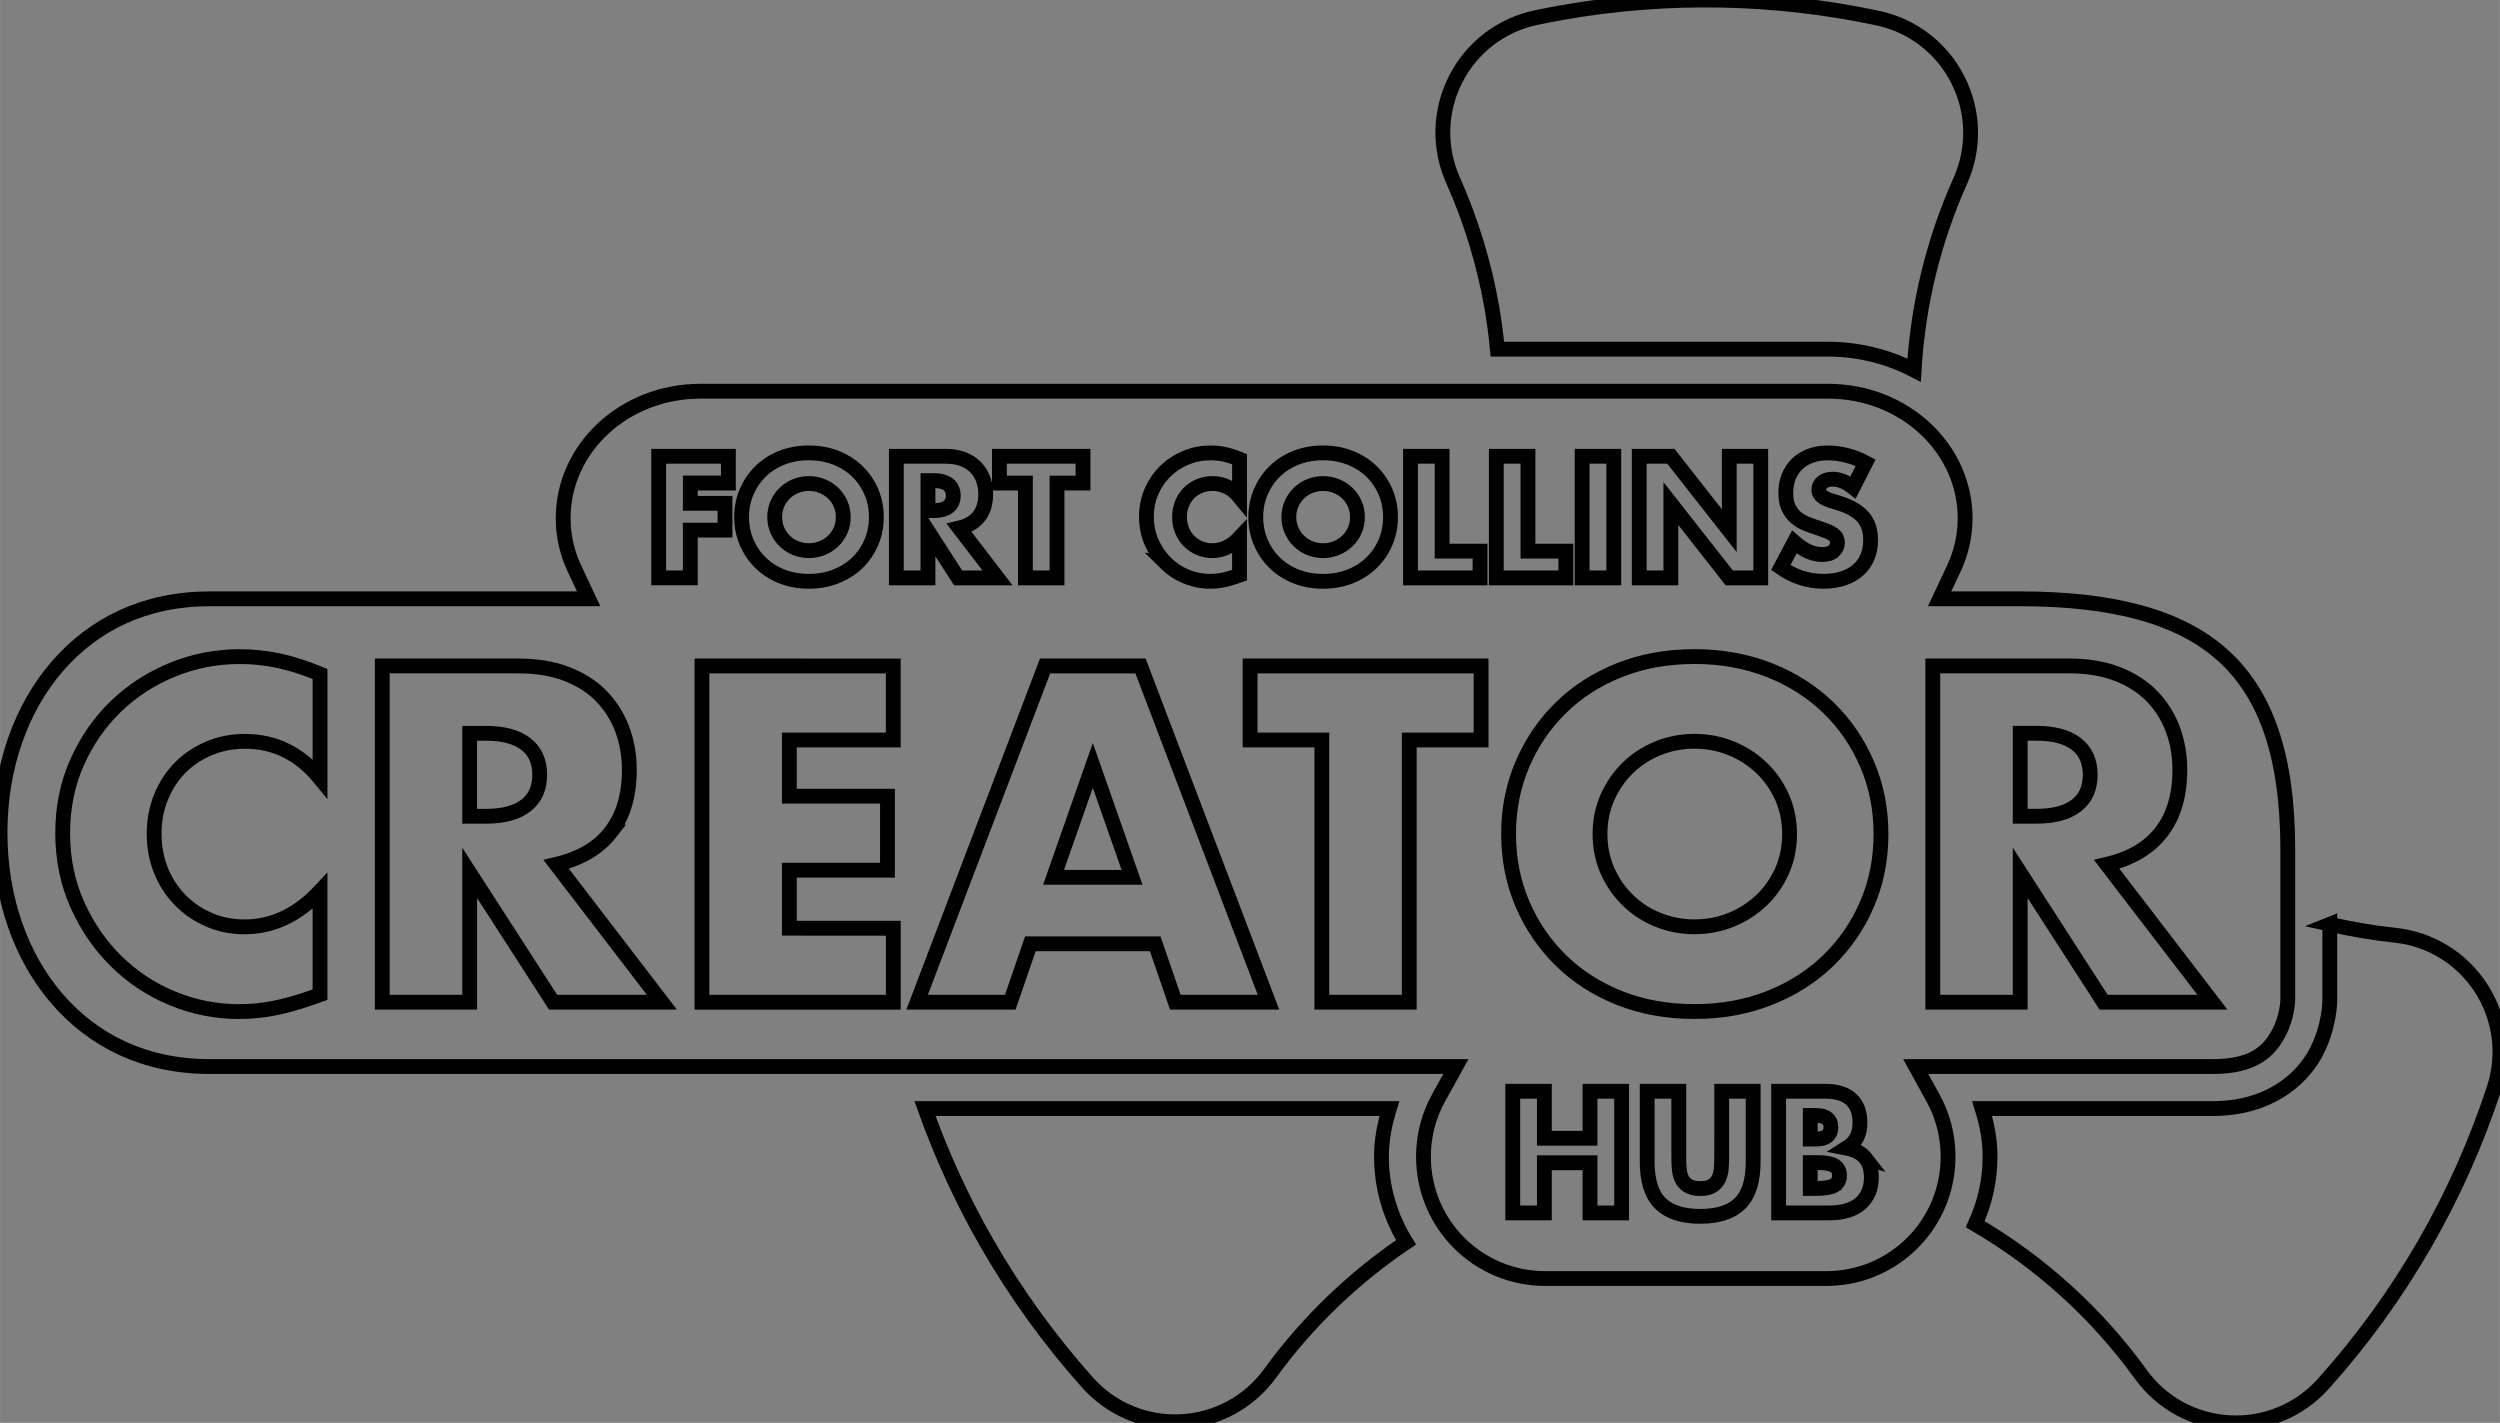 <?xml version="1.0" encoding="UTF-8" standalone="no"?>
<!-- Generator: Adobe Illustrator 15.1.0, SVG Export Plug-In . SVG Version: 6.00 Build 0)  -->

<svg
   version="1.1"
   id="Layer_1"
   x="0px"
   y="0px"
   width="1.757in"
   height="1in"
   viewBox="0 0 168.666 95.999"
   enable-background="new 0 0 1029.771 581.236"
   xml:space="preserve"
   sodipodi:docname="logo-monochrome-engrave.svg"
   inkscape:version="1.3 (0e150ed, 2023-07-21)"
   xmlns:inkscape="http://www.inkscape.org/namespaces/inkscape"
   xmlns:sodipodi="http://sodipodi.sourceforge.net/DTD/sodipodi-0.dtd"
   xmlns="http://www.w3.org/2000/svg"
   xmlns:svg="http://www.w3.org/2000/svg"><rect x="0" y="0" width="168.666" height="95.999" fill="#808080" stroke="none"/><defs
   id="defs16">&#10;	&#10;	&#10;	&#10;	&#10;	&#10;&#10;		&#10;		&#10;		&#10;		&#10;		&#10;		&#10;		&#10;		&#10;		&#10;		&#10;		&#10;	&#10;		&#10;		&#10;		&#10;	&#10;		&#10;		&#10;		&#10;		&#10;		&#10;		&#10;		&#10;	&#10;	&#10;	&#10;	&#10;	&#10;	&#10;&#10;		&#10;		&#10;		&#10;		&#10;		&#10;		&#10;		&#10;	&#10;		&#10;		&#10;		&#10;		&#10;		&#10;		&#10;		&#10;		&#10;		&#10;		&#10;		&#10;	&#10;		&#10;		&#10;		&#10;	</defs><sodipodi:namedview
   id="namedview16"
   pagecolor="#ffffff"
   bordercolor="#000000"
   borderopacity="0.25"
   inkscape:showpageshadow="2"
   inkscape:pageopacity="0.0"
   inkscape:pagecheckerboard="0"
   inkscape:deskcolor="#d1d1d1"
   inkscape:zoom="0.91911778"
   inkscape:cx="216.51197"
   inkscape:cy="-31.007996"
   inkscape:window-width="1920"
   inkscape:window-height="1031"
   inkscape:window-x="0"
   inkscape:window-y="25"
   inkscape:window-maximized="1"
   inkscape:current-layer="Layer_1"
   showgrid="false"
   inkscape:document-units="in" />&#10;&#10;<g
   id="g16"
   transform="matrix(0.165,0,0,0.165,-1.417,-506.271)">&#10;	<path
   fill="#3da1c6"
   d="m 636.109,7.16 c -14.25,2.976 -26.251,12.138 -32.877,25.105 -6.627,12.974 -7.039,28.047 -1.11,41.358 7.365,16.533 12.682,33.93 15.817,51.745 4.314,24.556 4.492,49.868 0.223,74.813 -4.263,24.951 -12.91,49.536 -26.422,72.873 v 0 c -16.979,29.301 -39.47,53.01 -65.52,70.894 -26.047,17.872 -55.659,29.85 -86.522,35.275 -5.222,0.921 -10.467,1.647 -15.738,2.186 -14.484,1.482 -27.403,9.374 -35.326,21.575 -7.943,12.206 -9.892,27.217 -5.356,41.055 7.142,21.81 16.604,43.264 28.528,63.957 11.903,20.683 25.721,39.642 40.995,56.759 9.694,10.867 23.652,16.699 38.194,15.972 14.533,-0.732 27.838,-7.938 36.394,-19.726 16.401,-22.6 37.026,-41.977 60.649,-56.931 23.629,-14.947 50.229,-25.466 78.762,-30.502 12.476,-2.186 25.341,-3.325 38.515,-3.313 36.723,0.046 71.002,9.02 101.298,24.871 30.285,15.857 56.507,38.657 76.422,66.241 8.532,11.806 21.78,19.022 36.328,19.801 14.535,0.767 28.477,-5.008 38.211,-15.841 31.767,-35.367 55.31,-76.576 69.788,-120.676 4.544,-13.832 2.599,-28.785 -5.311,-41.015 -7.908,-12.219 -20.768,-20.115 -35.252,-21.627 -33.827,-3.548 -66.647,-14.913 -95.467,-33.271 -28.837,-18.376 -53.696,-43.619 -72.026,-75.432 -13.174,-22.896 -21.7,-46.967 -25.998,-71.397 -7.669,-43.516 -1.809,-88.256 16.035,-128.041 C 815.294,60.574 814.922,45.5 808.319,32.527 801.726,19.548 789.754,10.357 775.516,7.359 733.574,-1.529 689.88,-2.473 646.788,5.104 643.229,5.729 639.657,6.427 636.109,7.16 Z"
   id="path1-5" />&#10;	<path
   fill="#182e33"
   d="m 833.67,236.023 h -19.274 c 3.508,-7.445 5.482,-15.663 5.482,-24.322 0,-33.415 -28.957,-60.495 -64.673,-60.495 H 294.699 c -35.716,0 -64.676,27.08 -64.676,60.495 0,8.659 1.98,16.876 5.485,24.322 H 94.168 C 36.66,236.023 0,282.635 0,340.137 0,397.628 36.66,444.245 94.168,444.245 h 494.557 c -4.636,8.366 -7.279,17.97 -7.279,28.201 0,32.248 26.147,58.396 58.384,58.396 h 114.7 c 32.241,0 58.377,-26.147 58.377,-58.396 0,-10.231 -2.649,-19.835 -7.273,-28.201 h 106.964 c 39.109,0 39.081,-35.772 39.081,-35.772 v -61.297 c 0,-80.839 -39.081,-111.153 -118.009,-111.153 z"
   id="path2" />&#10;	<g
   id="g7">&#10;		<path
   fill="#3da1c6"
   d="m 106.5,268.214 c -9.588,0 -18.771,1.797 -27.506,5.368 -8.75,3.582 -16.43,8.567 -23.045,14.936 -6.624,6.387 -11.906,13.976 -15.852,22.776 -3.949,8.813 -5.92,18.496 -5.92,29.049 0,10.576 2.006,20.321 6.009,29.243 4.012,8.928 9.322,16.647 15.946,23.143 6.61,6.501 14.261,11.537 22.951,15.12 8.681,3.582 17.757,5.368 27.237,5.368 4.612,0 9.285,-0.452 14.023,-1.362 4.735,-0.91 9.837,-2.335 15.306,-4.28 l 3.643,-1.271 v -42.269 c -9.111,9.717 -19.369,14.57 -30.786,14.57 -5.222,0 -10.081,-0.962 -14.576,-2.907 -4.495,-1.946 -8.41,-4.624 -11.752,-8.023 -3.339,-3.399 -5.946,-7.405 -7.829,-12.023 -1.891,-4.612 -2.824,-9.654 -2.824,-15.125 0,-5.334 0.933,-10.312 2.824,-14.937 1.883,-4.602 4.461,-8.584 7.731,-11.932 3.291,-3.337 7.205,-5.975 11.757,-7.915 4.558,-1.945 9.5,-2.924 14.845,-2.924 12.144,0 22.351,5.041 30.608,15.125 V 275.31 c -5.829,-2.426 -11.391,-4.212 -16.667,-5.368 -5.287,-1.156 -10.66,-1.728 -16.123,-1.728 z"
   id="path3" />&#10;		<path
   fill="#3da1c6"
   d="m 258.087,339.897 c 5.036,-6.501 7.56,-14.965 7.56,-25.415 0,-5.831 -0.944,-11.291 -2.819,-16.396 -1.891,-5.104 -4.678,-9.591 -8.381,-13.482 -3.703,-3.88 -8.418,-6.948 -14.118,-9.197 -5.717,-2.249 -12.395,-3.371 -20.041,-3.371 h -55.565 v 137.357 h 35.707 v -52.832 l 34.067,52.832 h 44.449 l -43.175,-56.295 c 9.835,-2.305 17.278,-6.7 22.316,-13.201 z m -34.702,-10.839 c -3.76,2.913 -9.171,4.372 -16.218,4.372 h -6.736 v -33.884 h 6.736 c 7.047,0 12.458,1.459 16.218,4.378 3.76,2.906 5.648,7.096 5.648,12.566 0,5.461 -1.888,9.655 -5.648,12.568 z"
   id="path4" />&#10;		<polygon
   fill="#3da1c6"
   points="331.012,302.276 373.464,302.276 373.464,272.037 295.308,272.037 295.308,409.394 373.464,409.394 373.464,379.167 331.012,379.167 331.012,355.474 371.092,355.474 371.092,325.236 331.012,325.236 "
   id="polygon4" />&#10;		<path
   fill="#3da1c6"
   d="M 435.473,272.037 383.19,409.394 h 38.068 l 8.204,-23.864 h 51.004 l 8.207,23.864 h 38.065 l -52.28,-137.357 z m 3.465,86.344 16.03,-45.725 16.026,45.725 z"
   id="path5" />&#10;		<polygon
   fill="#3da1c6"
   points="584.232,302.276 613.567,302.276 613.567,272.037 519.205,272.037 519.205,302.276 548.528,302.276 548.528,409.394 584.232,409.394 "
   id="polygon5" />&#10;		<path
   fill="#3da1c6"
   d="m 755.497,289.159 c -6.741,-6.558 -14.788,-11.691 -24.127,-15.394 -9.362,-3.697 -19.561,-5.551 -30.611,-5.551 -11.177,0 -21.414,1.854 -30.708,5.551 -9.288,3.703 -17.266,8.836 -23.95,15.394 -6.672,6.558 -11.903,14.25 -15.668,23.051 -3.761,8.808 -5.644,18.302 -5.644,28.505 0,10.204 1.883,19.703 5.644,28.517 3.765,8.802 8.996,16.481 15.668,23.04 6.685,6.558 14.662,11.697 23.95,15.394 9.294,3.697 19.531,5.552 30.708,5.552 11.051,0 21.249,-1.854 30.611,-5.552 9.339,-3.696 17.386,-8.836 24.127,-15.394 6.741,-6.559 11.989,-14.238 15.761,-23.04 3.766,-8.813 5.653,-18.312 5.653,-28.517 0,-10.203 -1.888,-19.697 -5.653,-28.505 -3.772,-8.801 -9.02,-16.493 -15.761,-23.051 z m -19.028,66.675 c -2.077,4.619 -4.893,8.625 -8.476,12.023 -3.594,3.399 -7.72,6.055 -12.396,7.927 -4.669,1.883 -9.614,2.821 -14.839,2.821 -5.225,0 -10.169,-0.938 -14.839,-2.821 -4.692,-1.872 -8.79,-4.527 -12.304,-7.927 -3.525,-3.398 -6.318,-7.404 -8.384,-12.023 -2.061,-4.606 -3.097,-9.654 -3.097,-15.119 0,-5.465 1.036,-10.501 3.097,-15.125 2.065,-4.602 4.858,-8.618 8.384,-12.018 3.514,-3.399 7.611,-6.044 12.304,-7.932 4.67,-1.878 9.614,-2.821 14.839,-2.821 5.225,0 10.17,0.943 14.839,2.821 4.676,1.888 8.802,4.532 12.396,7.932 3.583,3.399 6.398,7.416 8.476,12.018 2.055,4.624 3.091,9.66 3.091,15.125 0,5.465 -1.037,10.513 -3.091,15.119 z"
   id="path6" />&#10;		<path
   fill="#3da1c6"
   d="m 869.116,353.099 c 9.844,-2.306 17.277,-6.701 22.324,-13.202 5.03,-6.501 7.549,-14.965 7.549,-25.415 0,-5.831 -0.933,-11.291 -2.815,-16.396 -1.882,-5.105 -4.67,-9.591 -8.378,-13.482 -3.709,-3.88 -8.425,-6.948 -14.112,-9.197 -5.724,-2.249 -12.396,-3.371 -20.041,-3.371 h -55.568 v 137.357 h 35.71 v -52.832 l 34.062,52.832 h 44.449 z m -12.384,-24.041 c -3.766,2.913 -9.174,4.372 -16.213,4.372 h -6.735 v -33.884 h 6.735 c 7.039,0 12.447,1.459 16.213,4.378 3.766,2.906 5.643,7.096 5.643,12.566 0,5.461 -1.877,9.655 -5.643,12.568 z"
   id="path7" />&#10;	</g>&#10;	<g
   id="g13">&#10;		<polygon
   fill="#fff0e4"
   points="304.713,205.619 290.541,205.619 290.541,197.321 306.096,197.321 306.096,186.378 277.625,186.378 277.625,236.063 290.541,236.063 290.541,216.561 304.713,216.561 "
   id="polygon7" />&#10;		<path
   fill="#fff0e4"
   d="m 319.215,229.872 c 2.412,2.369 5.302,4.223 8.656,5.574 3.365,1.339 7.07,2.009 11.108,2.009 4,0 7.691,-0.669 11.076,-2.009 3.379,-1.351 6.29,-3.205 8.73,-5.574 2.44,-2.375 4.335,-5.15 5.7,-8.333 1.368,-3.193 2.048,-6.627 2.048,-10.324 0,-3.686 -0.681,-7.13 -2.048,-10.312 -1.365,-3.182 -3.259,-5.963 -5.7,-8.332 -2.441,-2.375 -5.351,-4.229 -8.73,-5.574 -3.385,-1.339 -7.076,-2.003 -11.076,-2.003 -4.038,0 -7.743,0.664 -11.108,2.003 -3.354,1.345 -6.244,3.199 -8.656,5.574 -2.415,2.369 -4.312,5.15 -5.68,8.332 -1.354,3.182 -2.037,6.627 -2.037,10.312 0,3.697 0.684,7.131 2.037,10.324 1.368,3.182 3.265,5.958 5.68,8.333 z m 6.922,-24.127 c 0.744,-1.66 1.751,-3.113 3.027,-4.344 1.276,-1.23 2.758,-2.192 4.446,-2.861 1.691,-0.681 3.485,-1.024 5.368,-1.024 1.9,0 3.683,0.343 5.374,1.024 1.694,0.669 3.193,1.631 4.49,2.861 1.288,1.23 2.309,2.684 3.053,4.344 0.753,1.671 1.127,3.491 1.127,5.471 0,1.98 -0.375,3.812 -1.127,5.477 -0.744,1.666 -1.765,3.119 -3.053,4.344 -1.296,1.236 -2.796,2.192 -4.49,2.873 -1.691,0.681 -3.474,1.024 -5.374,1.024 -1.883,0 -3.677,-0.344 -5.368,-1.024 -1.688,-0.681 -3.17,-1.637 -4.446,-2.873 -1.276,-1.225 -2.283,-2.678 -3.027,-4.344 -0.75,-1.665 -1.125,-3.497 -1.125,-5.477 0,-1.98 0.375,-3.8 1.125,-5.471 z"
   id="path8" />&#10;		<path
   fill="#fff0e4"
   d="m 387.622,216.95 12.318,19.114 h 16.084 L 400.4,215.702 c 3.56,-0.835 6.25,-2.427 8.075,-4.779 1.825,-2.352 2.738,-5.419 2.738,-9.196 0,-2.106 -0.352,-4.086 -1.03,-5.929 -0.678,-1.843 -1.685,-3.468 -3.03,-4.882 -1.333,-1.396 -3.042,-2.512 -5.102,-3.325 -2.069,-0.812 -4.484,-1.213 -7.248,-1.213 H 374.7 v 49.685 h 12.922 z m 0,-20.625 h 2.435 c 2.541,0 4.501,0.526 5.866,1.58 1.353,1.053 2.034,2.569 2.034,4.549 0,1.975 -0.681,3.497 -2.034,4.55 -1.365,1.053 -3.325,1.58 -5.866,1.58 h -2.435 z"
   id="path9" />&#10;		<polygon
   fill="#fff0e4"
   points="450.956,186.378 416.813,186.378 416.813,197.321 427.423,197.321 427.423,236.063 440.34,236.063 440.34,197.321 450.956,197.321 "
   id="polygon9" />&#10;		<path
   fill="#fff0e4"
   d="m 484.8,230.032 c 2.383,2.358 5.15,4.178 8.298,5.471 3.145,1.293 6.427,1.951 9.854,1.951 1.668,0 3.356,-0.166 5.073,-0.498 1.706,-0.332 3.554,-0.853 5.537,-1.545 l 1.316,-0.469 v -15.291 c -3.299,3.525 -7.01,5.282 -11.136,5.282 -1.886,0 -3.646,-0.361 -5.276,-1.059 -1.625,-0.698 -3.042,-1.671 -4.25,-2.896 -1.208,-1.23 -2.154,-2.678 -2.83,-4.349 -0.684,-1.671 -1.024,-3.497 -1.024,-5.471 0,-1.94 0.34,-3.743 1.024,-5.414 0.675,-1.66 1.617,-3.102 2.795,-4.315 1.185,-1.202 2.604,-2.163 4.258,-2.867 1.643,-0.692 3.425,-1.047 5.365,-1.047 4.395,0 8.086,1.82 11.073,5.471 v -15.428 c -2.112,-0.87 -4.115,-1.522 -6.026,-1.946 -1.917,-0.406 -3.854,-0.618 -5.84,-0.618 -3.468,0 -6.784,0.646 -9.949,1.946 -3.165,1.293 -5.94,3.09 -8.335,5.396 -2.395,2.306 -4.309,5.053 -5.729,8.241 -1.428,3.188 -2.149,6.69 -2.149,10.513 0,3.823 0.73,7.348 2.175,10.576 1.455,3.232 3.375,6.02 5.776,8.366 z"
   id="path10" />&#10;		<path
   fill="#fff0e4"
   d="m 529.237,229.872 c 2.42,2.369 5.305,4.223 8.675,5.574 3.359,1.339 7.051,2.009 11.097,2.009 4.006,0 7.691,-0.669 11.068,-2.009 3.394,-1.351 6.306,-3.205 8.732,-5.574 2.438,-2.375 4.344,-5.15 5.711,-8.333 1.356,-3.193 2.038,-6.627 2.038,-10.324 0,-3.686 -0.682,-7.13 -2.038,-10.312 -1.367,-3.182 -3.273,-5.963 -5.711,-8.332 -2.427,-2.375 -5.339,-4.229 -8.732,-5.574 -3.377,-1.339 -7.062,-2.003 -11.068,-2.003 -4.046,0 -7.737,0.664 -11.097,2.003 -3.37,1.345 -6.255,3.199 -8.675,5.574 -2.41,2.369 -4.298,5.15 -5.666,8.332 -1.356,3.182 -2.037,6.627 -2.037,10.312 0,3.697 0.681,7.131 2.037,10.324 1.368,3.182 3.256,5.958 5.666,8.333 z m 6.924,-24.127 c 0.744,-1.66 1.751,-3.113 3.033,-4.344 1.271,-1.23 2.759,-2.192 4.446,-2.861 1.694,-0.681 3.479,-1.024 5.368,-1.024 1.889,0 3.68,0.343 5.368,1.024 1.693,0.669 3.193,1.631 4.498,2.861 1.287,1.23 2.312,2.684 3.056,4.344 0.738,1.671 1.116,3.491 1.116,5.471 0,1.98 -0.378,3.812 -1.116,5.477 -0.744,1.666 -1.769,3.119 -3.056,4.344 -1.305,1.236 -2.805,2.192 -4.498,2.873 -1.688,0.681 -3.479,1.024 -5.368,1.024 -1.889,0 -3.674,-0.344 -5.368,-1.024 -1.688,-0.681 -3.176,-1.637 -4.446,-2.873 -1.282,-1.225 -2.289,-2.678 -3.033,-4.344 -0.744,-1.665 -1.127,-3.497 -1.127,-5.477 0,-1.98 0.383,-3.8 1.127,-5.471 z"
   id="path11" />&#10;		<polygon
   fill="#fff0e4"
   points="597.652,186.378 584.736,186.378 584.736,236.063 613.138,236.063 613.138,225.122 597.652,225.122 "
   id="polygon11" />&#10;		<polygon
   fill="#fff0e4"
   points="632.722,186.378 619.794,186.378 619.794,236.063 648.195,236.063 648.195,225.122 632.722,225.122 "
   id="polygon12" />&#10;		<rect
   x="654.846"
   y="186.378"
   fill="#fff0e4"
   width="12.933"
   height="49.685"
   id="rect12" />&#10;		<polygon
   fill="#fff0e4"
   points="691.104,205.687 714.951,236.063 727.811,236.063 727.811,186.378 714.951,186.378 714.951,216.761 691.104,186.378 678.183,186.378 678.183,236.063 691.104,236.063 "
   id="polygon13" />&#10;		<path
   fill="#fff0e4"
   d="m 752.842,226.506 c -1.843,0 -3.708,-0.412 -5.591,-1.247 -1.895,-0.836 -3.806,-2.118 -5.74,-3.823 l -5.534,10.416 c 5.362,3.726 11.177,5.603 17.46,5.603 3.045,0 5.746,-0.406 8.149,-1.225 2.393,-0.807 4.4,-1.952 6.066,-3.428 1.637,-1.465 2.896,-3.239 3.748,-5.305 0.852,-2.066 1.282,-4.366 1.282,-6.919 0,-3.783 -0.979,-6.844 -2.931,-9.19 -1.951,-2.358 -5.041,-4.229 -9.265,-5.643 -1.042,-0.344 -2.111,-0.675 -3.188,-0.984 -1.082,-0.304 -2.043,-0.675 -2.913,-1.076 -0.835,-0.423 -1.545,-0.927 -2.065,-1.488 -0.521,-0.572 -0.79,-1.305 -0.79,-2.174 0,-1.282 0.532,-2.312 1.579,-3.102 1.059,-0.79 2.409,-1.19 4.081,-1.19 1.315,0 2.684,0.275 4.103,0.83 1.391,0.543 2.799,1.391 4.218,2.535 l 5.128,-10.083 c -2.461,-1.316 -5.024,-2.323 -7.709,-2.999 -2.684,-0.681 -5.247,-1.019 -7.708,-1.019 -2.645,0 -5.03,0.395 -7.153,1.185 -2.118,0.796 -3.938,1.895 -5.408,3.325 -1.47,1.43 -2.615,3.142 -3.423,5.139 -0.807,2.003 -1.219,4.229 -1.219,6.696 0,2.461 0.39,4.493 1.156,6.089 0.767,1.603 1.769,2.942 3.033,3.989 1.259,1.059 2.667,1.906 4.274,2.535 1.608,0.641 3.245,1.225 4.916,1.751 1.414,0.48 2.599,0.927 3.583,1.316 0.995,0.401 1.797,0.824 2.409,1.282 0.618,0.469 1.064,0.973 1.321,1.522 0.264,0.549 0.401,1.196 0.401,1.94 0,1.23 -0.527,2.329 -1.552,3.302 -1.033,0.966 -2.601,1.44 -4.718,1.44 z"
   id="path13" />&#10;	</g>&#10;	<g
   id="g15">&#10;		<polygon
   fill="#3da1c6"
   points="658.079,495.476 670.995,495.476 670.995,445.779 658.079,445.779 658.079,464.961 639.429,464.961 639.429,445.779 626.512,445.779 626.512,495.476 639.429,495.476 639.429,474.977 658.079,474.977 "
   id="polygon14" />&#10;		<path
   fill="#3da1c6"
   d="m 711.855,472.802 c 0,1.447 -0.058,2.936 -0.166,4.452 -0.108,1.511 -0.446,2.884 -1.024,4.12 -0.561,1.225 -1.437,2.232 -2.598,2.987 -1.168,0.772 -2.822,1.162 -4.979,1.162 -2.151,0 -3.816,-0.39 -5.007,-1.162 -1.185,-0.755 -2.061,-1.763 -2.604,-2.987 -0.549,-1.236 -0.881,-2.609 -0.984,-4.12 -0.114,-1.517 -0.166,-3.005 -0.166,-4.452 V 445.779 H 681.41 v 28.809 c 0,7.726 1.774,13.368 5.34,16.934 3.56,3.554 9.002,5.34 16.338,5.34 7.337,0 12.773,-1.786 16.315,-5.34 3.531,-3.565 5.3,-9.208 5.3,-16.934 v -28.809 h -12.848 z"
   id="path14" />&#10;		<path
   fill="#3da1c6"
   d="m 770.742,473.26 c -0.812,-1.048 -1.865,-1.946 -3.17,-2.667 -1.294,-0.722 -2.867,-1.259 -4.704,-1.614 1.837,-1.139 3.216,-2.541 4.114,-4.183 0.898,-1.648 1.351,-3.726 1.351,-6.227 0,-4.138 -1.185,-7.297 -3.554,-9.494 -2.381,-2.197 -5.843,-3.297 -10.415,-3.297 h -19.24 v 49.697 h 20.751 c 2.632,0 5.013,-0.31 7.119,-0.928 2.117,-0.618 3.896,-1.533 5.373,-2.758 1.471,-1.236 2.609,-2.759 3.428,-4.556 0.813,-1.809 1.214,-3.868 1.214,-6.192 0,-1.499 -0.172,-2.907 -0.526,-4.223 -0.356,-1.315 -0.933,-2.499 -1.741,-3.558 z m -22.708,-17.592 h 2.381 c 4.029,0 6.055,1.603 6.055,4.812 0,3.205 -2.025,4.808 -6.055,4.808 h -2.381 z m 9.826,28.534 c -1.413,0.836 -3.736,1.259 -6.987,1.259 h -2.839 v -10.553 h 2.839 c 3.251,0 5.574,0.418 6.987,1.248 1.402,0.841 2.106,2.181 2.106,4.028 10e-4,1.843 -0.703,3.183 -2.106,4.018 z"
   id="path15" />&#10;	</g>&#10;</g><path
   fill="#3da1c6"
   d="m 103.646,-385.004 c -2.354,0.492 -4.336,2.005 -5.43,4.146 -1.095,2.143 -1.163,4.632 -0.183,6.831 1.216,2.731 2.095,5.604 2.612,8.546 0.713,4.056 0.742,8.236 0.037,12.356 -0.704,4.121 -2.132,8.182 -4.364,12.036 v 0 c -2.804,4.84 -6.519,8.755 -10.822,11.709 -4.302,2.952 -9.193,4.93 -14.29,5.826 -0.862,0.152 -1.729,0.272 -2.599,0.361 -2.392,0.245 -4.526,1.548 -5.835,3.563 -1.312,2.016 -1.634,4.495 -0.885,6.781 1.18,3.602 2.742,7.146 4.712,10.563 1.966,3.416 4.248,6.547 6.771,9.375 1.601,1.795 3.906,2.758 6.308,2.638 2.4,-0.121 4.598,-1.311 6.011,-3.258 2.709,-3.733 6.115,-6.933 10.017,-9.403 3.903,-2.469 8.296,-4.206 13.009,-5.038 2.061,-0.361 4.185,-0.549 6.361,-0.547 6.065,0.008 11.727,1.49 16.731,4.108 5.002,2.619 9.333,6.385 12.622,10.941 1.409,1.95 3.597,3.142 6,3.27 2.401,0.127 4.703,-0.827 6.311,-2.616 5.247,-5.841 9.135,-12.648 11.527,-19.931 0.751,-2.285 0.429,-4.754 -0.877,-6.774 -1.306,-2.018 -3.43,-3.322 -5.822,-3.572 -5.587,-0.586 -11.008,-2.463 -15.768,-5.495 -4.763,-3.035 -8.869,-7.204 -11.896,-12.459 -2.176,-3.782 -3.584,-7.757 -4.294,-11.792 -1.267,-7.187 -0.299,-14.577 2.648,-21.148 0.983,-2.196 0.921,-4.685 -0.169,-6.828 -1.089,-2.144 -3.066,-3.662 -5.418,-4.157 -6.927,-1.468 -14.144,-1.624 -21.261,-0.372 -0.588,0.103 -1.178,0.219 -1.764,0.34 z"
   id="path16"
   style="vector-effect:non-scaling-stroke;fill:none;stroke:#000000;stroke-width:1;stroke-dasharray:none;stroke-opacity:1;-inkscape-stroke:hairline" /><path
   fill="#182e33"
   d="m 136.277,-347.204 h -3.183 c 0.579,-1.23 0.905,-2.587 0.905,-4.017 0,-5.519 -4.783,-9.992 -10.682,-9.992 H 47.257 c -5.899,0 -10.682,4.473 -10.682,9.992 0,1.43 0.327,2.787 0.906,4.017 H 14.137 c -9.498,0 -15.553,7.699 -15.553,17.196 0,9.495 6.055,17.195 15.553,17.195 h 81.684 c -0.766,1.382 -1.202,2.968 -1.202,4.658 0,5.326 4.319,9.645 9.643,9.645 h 18.944 c 5.325,0 9.642,-4.319 9.642,-9.645 0,-1.69 -0.438,-3.276 -1.201,-4.658 h 17.667 c 6.459,0 6.455,-5.908 6.455,-5.908 v -10.124 c 0,-13.352 -6.455,-18.359 -19.491,-18.359 z"
   id="path18"
   style="vector-effect:non-scaling-stroke;fill:none;stroke:#000000;stroke-width:1;stroke-dasharray:none;stroke-opacity:1;-inkscape-stroke:hairline" /><path
   fill="#3da1c6"
   d="m 16.174,-341.887 c -1.584,0 -3.1,0.297 -4.543,0.887 -1.445,0.592 -2.714,1.415 -3.806,2.467 -1.094,1.055 -1.966,2.308 -2.618,3.762 -0.652,1.456 -0.978,3.055 -0.978,4.798 0,1.747 0.331,3.356 0.992,4.83 0.663,1.475 1.54,2.75 2.634,3.822 1.092,1.074 2.355,1.906 3.791,2.497 1.434,0.592 2.933,0.887 4.499,0.887 0.762,0 1.534,-0.075 2.316,-0.225 0.782,-0.15 1.625,-0.386 2.528,-0.707 l 0.602,-0.21 v -6.981 c -1.505,1.605 -3.199,2.406 -5.085,2.406 -0.863,0 -1.665,-0.159 -2.407,-0.48 -0.742,-0.321 -1.389,-0.764 -1.941,-1.325 -0.551,-0.561 -0.982,-1.223 -1.293,-1.986 -0.312,-0.762 -0.466,-1.595 -0.466,-2.498 0,-0.881 0.154,-1.703 0.466,-2.467 0.311,-0.76 0.737,-1.418 1.277,-1.971 0.544,-0.551 1.19,-0.987 1.942,-1.307 0.753,-0.321 1.569,-0.483 2.452,-0.483 2.006,0 3.692,0.833 5.055,2.498 v -7.042 c -0.963,-0.401 -1.881,-0.696 -2.753,-0.887 -0.873,-0.191 -1.761,-0.285 -2.663,-0.285 z"
   id="path19"
   style="vector-effect:non-scaling-stroke;fill:none;stroke:#000000;stroke-width:1;stroke-dasharray:none;stroke-opacity:1;-inkscape-stroke:hairline" /><path
   fill="#3da1c6"
   d="m 41.21,-330.048 c 0.832,-1.074 1.249,-2.472 1.249,-4.198 0,-0.963 -0.156,-1.865 -0.466,-2.708 -0.312,-0.843 -0.773,-1.584 -1.384,-2.227 -0.612,-0.641 -1.39,-1.148 -2.332,-1.519 -0.944,-0.371 -2.047,-0.557 -3.31,-0.557 h -9.177 v 22.687 h 5.898 v -8.726 l 5.627,8.726 h 7.341 l -7.131,-9.298 c 1.624,-0.381 2.854,-1.107 3.686,-2.18 z m -5.732,-1.79 c -0.621,0.481 -1.515,0.722 -2.679,0.722 h -1.113 v -5.596 h 1.113 c 1.164,0 2.058,0.241 2.679,0.723 0.621,0.48 0.933,1.172 0.933,2.075 0,0.902 -0.312,1.595 -0.933,2.076 z"
   id="path20"
   style="vector-effect:non-scaling-stroke;fill:none;stroke:#000000;stroke-width:1;stroke-dasharray:none;stroke-opacity:1;-inkscape-stroke:hairline" /><polygon
   fill="#3da1c6"
   points="373.464,409.394 373.464,379.167 331.012,379.167 331.012,355.474 371.092,355.474 371.092,325.236 331.012,325.236 331.012,302.276 373.464,302.276 373.464,272.037 295.308,272.037 295.308,409.394 "
   id="polygon20"
   transform="matrix(0.165,0,0,0.165,-1.417,-386.187)"
   style="vector-effect:non-scaling-stroke;fill:none;stroke:#000000;stroke-width:6.055;stroke-dasharray:none;stroke-opacity:1;-inkscape-stroke:hairline" /><path
   fill="#3da1c6"
   d="m 70.508,-341.256 -8.635,22.687 h 6.287 l 1.355,-3.942 h 8.424 l 1.356,3.942 h 6.287 l -8.635,-22.687 z m 0.572,14.261 2.648,-7.552 2.647,7.552 z"
   id="path21"
   style="vector-effect:non-scaling-stroke;fill:none;stroke:#000000;stroke-width:1;stroke-dasharray:none;stroke-opacity:1;-inkscape-stroke:hairline" /><polygon
   fill="#3da1c6"
   points="548.528,302.276 548.528,409.394 584.232,409.394 584.232,302.276 613.567,302.276 613.567,272.037 519.205,272.037 519.205,302.276 "
   id="polygon21"
   transform="matrix(0.165,0,0,0.165,-1.417,-386.187)"
   style="vector-effect:non-scaling-stroke;fill:none;stroke:#000000;stroke-width:6.055;stroke-dasharray:none;stroke-opacity:1;-inkscape-stroke:hairline" /><path
   fill="#3da1c6"
   d="m 123.365,-338.428 c -1.113,-1.083 -2.442,-1.931 -3.985,-2.543 -1.546,-0.611 -3.231,-0.917 -5.056,-0.917 -1.846,0 -3.537,0.306 -5.072,0.917 -1.534,0.612 -2.852,1.459 -3.956,2.543 -1.102,1.083 -1.966,2.354 -2.588,3.807 -0.621,1.455 -0.932,3.023 -0.932,4.708 0,1.685 0.311,3.254 0.932,4.71 0.622,1.454 1.486,2.722 2.588,3.805 1.104,1.083 2.422,1.932 3.956,2.543 1.535,0.611 3.226,0.917 5.072,0.917 1.825,0 3.51,-0.306 5.056,-0.917 1.542,-0.61 2.872,-1.459 3.985,-2.543 1.113,-1.083 1.98,-2.352 2.603,-3.805 0.622,-1.456 0.934,-3.025 0.934,-4.71 0,-1.685 -0.312,-3.253 -0.934,-4.708 -0.623,-1.454 -1.49,-2.724 -2.603,-3.807 z m -3.143,11.012 c -0.343,0.763 -0.808,1.425 -1.4,1.986 -0.594,0.561 -1.275,1 -2.047,1.309 -0.771,0.311 -1.588,0.466 -2.451,0.466 -0.863,0 -1.68,-0.155 -2.451,-0.466 -0.775,-0.309 -1.452,-0.748 -2.032,-1.309 -0.582,-0.561 -1.044,-1.223 -1.385,-1.986 -0.34,-0.761 -0.512,-1.595 -0.512,-2.497 0,-0.903 0.171,-1.734 0.512,-2.498 0.341,-0.76 0.802,-1.423 1.385,-1.985 0.58,-0.561 1.257,-0.998 2.032,-1.31 0.771,-0.31 1.588,-0.466 2.451,-0.466 0.863,0 1.68,0.156 2.451,0.466 0.772,0.312 1.454,0.749 2.047,1.31 0.592,0.561 1.057,1.225 1.4,1.985 0.339,0.764 0.511,1.595 0.511,2.498 0,0.903 -0.171,1.736 -0.511,2.497 z"
   id="path22"
   style="vector-effect:non-scaling-stroke;fill:none;stroke:#000000;stroke-width:1;stroke-dasharray:none;stroke-opacity:1;-inkscape-stroke:hairline" /><path
   fill="#3da1c6"
   d="m 142.131,-327.867 c 1.626,-0.381 2.854,-1.107 3.687,-2.181 0.831,-1.074 1.247,-2.472 1.247,-4.198 0,-0.963 -0.154,-1.865 -0.465,-2.708 -0.311,-0.843 -0.771,-1.584 -1.384,-2.227 -0.613,-0.641 -1.392,-1.148 -2.331,-1.519 -0.945,-0.371 -2.047,-0.557 -3.31,-0.557 h -9.178 v 22.687 h 5.898 v -8.726 l 5.626,8.726 h 7.341 z m -2.045,-3.971 c -0.622,0.481 -1.515,0.722 -2.678,0.722 h -1.112 v -5.596 h 1.112 c 1.163,0 2.056,0.241 2.678,0.723 0.622,0.48 0.932,1.172 0.932,2.075 0,0.902 -0.31,1.595 -0.932,2.076 z"
   id="path23"
   style="vector-effect:non-scaling-stroke;fill:none;stroke:#000000;stroke-width:1;stroke-dasharray:none;stroke-opacity:1;-inkscape-stroke:hairline" /><polygon
   fill="#fff0e4"
   points="277.625,186.378 277.625,236.063 290.541,236.063 290.541,216.561 304.713,216.561 304.713,205.619 290.541,205.619 290.541,197.321 306.096,197.321 306.096,186.378 "
   id="polygon23"
   transform="matrix(0.165,0,0,0.165,-1.417,-386.187)"
   style="vector-effect:non-scaling-stroke;fill:none;stroke:#000000;stroke-width:6.055;stroke-dasharray:none;stroke-opacity:1;-inkscape-stroke:hairline" /><path
   fill="#fff0e4"
   d="m 51.307,-348.22 c 0.398,0.391 0.876,0.697 1.43,0.921 0.556,0.221 1.168,0.332 1.835,0.332 0.661,0 1.27,-0.11 1.829,-0.332 0.558,-0.223 1.039,-0.529 1.442,-0.921 0.403,-0.392 0.716,-0.851 0.941,-1.376 0.226,-0.527 0.338,-1.095 0.338,-1.705 0,-0.609 -0.112,-1.178 -0.338,-1.703 -0.225,-0.526 -0.538,-0.985 -0.941,-1.376 -0.403,-0.392 -0.884,-0.698 -1.442,-0.921 -0.559,-0.221 -1.169,-0.331 -1.829,-0.331 -0.667,0 -1.279,0.11 -1.835,0.331 -0.554,0.222 -1.031,0.528 -1.43,0.921 -0.399,0.391 -0.712,0.851 -0.938,1.376 -0.224,0.526 -0.336,1.095 -0.336,1.703 0,0.611 0.113,1.178 0.336,1.705 0.226,0.526 0.539,0.984 0.938,1.376 z m 1.143,-3.985 c 0.123,-0.274 0.289,-0.514 0.5,-0.717 0.211,-0.203 0.456,-0.362 0.734,-0.473 0.279,-0.112 0.576,-0.169 0.887,-0.169 0.314,0 0.608,0.057 0.888,0.169 0.28,0.11 0.527,0.269 0.742,0.473 0.213,0.203 0.381,0.443 0.504,0.717 0.124,0.276 0.186,0.577 0.186,0.904 0,0.327 -0.062,0.63 -0.186,0.905 -0.123,0.275 -0.292,0.515 -0.504,0.717 -0.214,0.204 -0.462,0.362 -0.742,0.475 -0.279,0.112 -0.574,0.169 -0.888,0.169 -0.311,0 -0.607,-0.057 -0.887,-0.169 -0.279,-0.112 -0.524,-0.27 -0.734,-0.475 -0.211,-0.202 -0.377,-0.442 -0.5,-0.717 -0.124,-0.275 -0.186,-0.578 -0.186,-0.905 0,-0.327 0.062,-0.628 0.186,-0.904 z"
   id="path24"
   style="vector-effect:non-scaling-stroke;fill:none;stroke:#000000;stroke-width:1;stroke-dasharray:none;stroke-opacity:1;-inkscape-stroke:hairline" /><path
   fill="#fff0e4"
   d="m 62.605,-350.354 2.034,3.157 h 2.657 l -2.581,-3.363 c 0.588,-0.138 1.032,-0.401 1.334,-0.789 0.301,-0.388 0.452,-0.895 0.452,-1.519 0,-0.348 -0.058,-0.675 -0.17,-0.979 -0.112,-0.304 -0.278,-0.573 -0.5,-0.806 -0.22,-0.231 -0.502,-0.415 -0.843,-0.549 -0.342,-0.134 -0.741,-0.2 -1.197,-0.2 h -3.32 v 8.206 h 2.134 z m 0,-3.407 h 0.402 c 0.42,0 0.743,0.087 0.969,0.261 0.223,0.174 0.336,0.424 0.336,0.751 0,0.326 -0.112,0.578 -0.336,0.751 -0.225,0.174 -0.549,0.261 -0.969,0.261 h -0.402 z"
   id="path25"
   style="vector-effect:non-scaling-stroke;fill:none;stroke:#000000;stroke-width:1;stroke-dasharray:none;stroke-opacity:1;-inkscape-stroke:hairline" /><polygon
   fill="#fff0e4"
   points="440.34,236.063 440.34,197.321 450.956,197.321 450.956,186.378 416.813,186.378 416.813,197.321 427.423,197.321 427.423,236.063 "
   id="polygon25"
   transform="matrix(0.165,0,0,0.165,-1.417,-386.187)"
   style="vector-effect:non-scaling-stroke;fill:none;stroke:#000000;stroke-width:6.055;stroke-dasharray:none;stroke-opacity:1;-inkscape-stroke:hairline" /><path
   fill="#fff0e4"
   d="m 78.655,-348.194 c 0.394,0.389 0.851,0.69 1.371,0.904 0.519,0.214 1.062,0.322 1.628,0.322 0.276,0 0.554,-0.027 0.838,-0.082 0.282,-0.055 0.587,-0.141 0.915,-0.255 l 0.217,-0.077 v -2.526 c -0.545,0.582 -1.158,0.872 -1.839,0.872 -0.311,0 -0.602,-0.06 -0.871,-0.175 -0.268,-0.115 -0.502,-0.276 -0.702,-0.478 -0.2,-0.203 -0.356,-0.442 -0.467,-0.718 -0.113,-0.276 -0.169,-0.578 -0.169,-0.904 0,-0.32 0.056,-0.618 0.169,-0.894 0.111,-0.274 0.267,-0.512 0.462,-0.713 0.196,-0.199 0.43,-0.357 0.703,-0.474 0.271,-0.114 0.566,-0.173 0.886,-0.173 0.726,0 1.336,0.301 1.829,0.904 v -2.548 c -0.349,-0.144 -0.68,-0.251 -0.995,-0.321 -0.317,-0.067 -0.637,-0.102 -0.965,-0.102 -0.573,0 -1.12,0.107 -1.643,0.321 -0.523,0.214 -0.981,0.51 -1.377,0.891 -0.396,0.381 -0.712,0.835 -0.946,1.361 -0.236,0.527 -0.355,1.105 -0.355,1.736 0,0.631 0.121,1.214 0.359,1.747 0.24,0.534 0.557,0.994 0.954,1.382 z"
   id="path26"
   style="vector-effect:non-scaling-stroke;fill:none;stroke:#000000;stroke-width:1;stroke-dasharray:none;stroke-opacity:1;-inkscape-stroke:hairline" /><path
   fill="#fff0e4"
   d="m 85.995,-348.22 c 0.4,0.391 0.876,0.697 1.433,0.921 0.555,0.221 1.165,0.332 1.833,0.332 0.662,0 1.27,-0.11 1.828,-0.332 0.561,-0.223 1.042,-0.529 1.442,-0.921 0.403,-0.392 0.717,-0.851 0.943,-1.376 0.224,-0.527 0.337,-1.095 0.337,-1.705 0,-0.609 -0.113,-1.178 -0.337,-1.703 -0.226,-0.526 -0.541,-0.985 -0.943,-1.376 -0.401,-0.392 -0.882,-0.698 -1.442,-0.921 -0.558,-0.221 -1.166,-0.331 -1.828,-0.331 -0.668,0 -1.278,0.11 -1.833,0.331 -0.557,0.222 -1.033,0.528 -1.433,0.921 -0.398,0.391 -0.71,0.851 -0.936,1.376 -0.224,0.526 -0.336,1.095 -0.336,1.703 0,0.611 0.112,1.178 0.336,1.705 0.226,0.526 0.538,0.984 0.936,1.376 z m 1.144,-3.985 c 0.123,-0.274 0.289,-0.514 0.501,-0.717 0.21,-0.203 0.456,-0.362 0.734,-0.473 0.28,-0.112 0.575,-0.169 0.887,-0.169 0.312,0 0.608,0.057 0.887,0.169 0.28,0.11 0.527,0.269 0.743,0.473 0.213,0.203 0.382,0.443 0.505,0.717 0.122,0.276 0.184,0.577 0.184,0.904 0,0.327 -0.062,0.63 -0.184,0.905 -0.123,0.275 -0.292,0.515 -0.505,0.717 -0.216,0.204 -0.463,0.362 -0.743,0.475 -0.279,0.112 -0.575,0.169 -0.887,0.169 -0.312,0 -0.607,-0.057 -0.887,-0.169 -0.279,-0.112 -0.525,-0.27 -0.734,-0.475 -0.212,-0.202 -0.378,-0.442 -0.501,-0.717 -0.123,-0.275 -0.186,-0.578 -0.186,-0.905 0,-0.327 0.063,-0.628 0.186,-0.904 z"
   id="path27"
   style="vector-effect:non-scaling-stroke;fill:none;stroke:#000000;stroke-width:1;stroke-dasharray:none;stroke-opacity:1;-inkscape-stroke:hairline" /><polygon
   fill="#fff0e4"
   points="597.652,225.122 597.652,186.378 584.736,186.378 584.736,236.063 613.138,236.063 613.138,225.122 "
   id="polygon27"
   transform="matrix(0.165,0,0,0.165,-1.417,-386.187)"
   style="vector-effect:non-scaling-stroke;fill:none;stroke:#000000;stroke-width:6.055;stroke-dasharray:none;stroke-opacity:1;-inkscape-stroke:hairline" /><polygon
   fill="#fff0e4"
   points="632.722,225.122 632.722,186.378 619.794,186.378 619.794,236.063 648.195,236.063 648.195,225.122 "
   id="polygon28"
   transform="matrix(0.165,0,0,0.165,-1.417,-386.187)"
   style="vector-effect:non-scaling-stroke;fill:none;stroke:#000000;stroke-width:6.055;stroke-dasharray:none;stroke-opacity:1;-inkscape-stroke:hairline" /><rect
   x="106.741"
   y="-355.404"
   fill="#fff0e4"
   width="2.136"
   height="8.206"
   id="rect28"
   style="vector-effect:non-scaling-stroke;fill:none;stroke:#000000;stroke-width:1;stroke-dasharray:none;stroke-opacity:1;-inkscape-stroke:hairline" /><polygon
   fill="#fff0e4"
   points="714.951,216.761 691.104,186.378 678.183,186.378 678.183,236.063 691.104,236.063 691.104,205.687 714.951,236.063 727.811,236.063 727.811,186.378 714.951,186.378 "
   id="polygon29"
   transform="matrix(0.165,0,0,0.165,-1.417,-386.187)"
   style="vector-effect:non-scaling-stroke;fill:none;stroke:#000000;stroke-width:6.055;stroke-dasharray:none;stroke-opacity:1;-inkscape-stroke:hairline" /><path
   fill="#fff0e4"
   d="m 122.927,-348.776 c -0.304,0 -0.612,-0.068 -0.923,-0.206 -0.313,-0.138 -0.629,-0.35 -0.948,-0.631 l -0.914,1.72 c 0.886,0.615 1.846,0.925 2.884,0.925 0.503,0 0.949,-0.067 1.346,-0.202 0.395,-0.133 0.727,-0.322 1.002,-0.566 0.27,-0.242 0.478,-0.535 0.619,-0.876 0.141,-0.341 0.212,-0.721 0.212,-1.143 0,-0.625 -0.162,-1.13 -0.484,-1.518 -0.322,-0.389 -0.833,-0.698 -1.53,-0.932 -0.172,-0.057 -0.349,-0.111 -0.527,-0.163 -0.179,-0.05 -0.337,-0.111 -0.481,-0.178 -0.138,-0.07 -0.255,-0.153 -0.341,-0.246 -0.086,-0.095 -0.13,-0.216 -0.13,-0.359 0,-0.212 0.088,-0.382 0.261,-0.512 0.175,-0.13 0.398,-0.197 0.674,-0.197 0.217,0 0.443,0.045 0.678,0.137 0.23,0.09 0.462,0.23 0.697,0.419 l 0.847,-1.665 c -0.406,-0.217 -0.83,-0.384 -1.273,-0.495 -0.443,-0.112 -0.867,-0.168 -1.273,-0.168 -0.437,0 -0.831,0.065 -1.181,0.196 -0.35,0.131 -0.65,0.313 -0.893,0.549 -0.243,0.236 -0.432,0.519 -0.565,0.849 -0.133,0.331 -0.201,0.698 -0.201,1.106 0,0.406 0.064,0.742 0.191,1.006 0.127,0.265 0.292,0.486 0.501,0.659 0.208,0.175 0.44,0.315 0.706,0.419 0.266,0.106 0.536,0.202 0.812,0.289 0.234,0.079 0.429,0.153 0.592,0.217 0.164,0.066 0.297,0.136 0.398,0.212 0.102,0.077 0.176,0.161 0.218,0.251 0.044,0.091 0.066,0.198 0.066,0.32 0,0.203 -0.087,0.385 -0.256,0.545 -0.171,0.16 -0.43,0.238 -0.779,0.238 z"
   id="path29"
   style="vector-effect:non-scaling-stroke;fill:none;stroke:#000000;stroke-width:1;stroke-dasharray:none;stroke-opacity:1;-inkscape-stroke:hairline" /><polygon
   fill="#3da1c6"
   points="639.429,464.961 639.429,445.779 626.512,445.779 626.512,495.476 639.429,495.476 639.429,474.977 658.079,474.977 658.079,495.476 670.995,495.476 670.995,445.779 658.079,445.779 658.079,464.961 "
   id="polygon30"
   transform="matrix(0.165,0,0,0.165,-1.417,-386.187)"
   style="vector-effect:non-scaling-stroke;fill:none;stroke:#000000;stroke-width:6.055;stroke-dasharray:none;stroke-opacity:1;-inkscape-stroke:hairline" /><path
   fill="#3da1c6"
   d="m 116.157,-308.096 c 0,0.239 -0.01,0.485 -0.027,0.735 -0.018,0.25 -0.074,0.476 -0.169,0.68 -0.093,0.202 -0.237,0.369 -0.429,0.493 -0.193,0.128 -0.466,0.192 -0.822,0.192 -0.355,0 -0.63,-0.064 -0.827,-0.192 -0.196,-0.125 -0.34,-0.291 -0.43,-0.493 -0.091,-0.204 -0.146,-0.431 -0.163,-0.68 -0.019,-0.251 -0.027,-0.496 -0.027,-0.735 v -4.463 h -2.133 v 4.758 c 0,1.276 0.293,2.208 0.882,2.797 0.588,0.587 1.487,0.882 2.698,0.882 1.212,0 2.11,-0.295 2.695,-0.882 0.583,-0.589 0.875,-1.521 0.875,-2.797 v -4.758 h -2.122 z"
   id="path30"
   style="vector-effect:non-scaling-stroke;fill:none;stroke:#000000;stroke-width:1;stroke-dasharray:none;stroke-opacity:1;-inkscape-stroke:hairline" /><path
   fill="#3da1c6"
   d="m 125.883,-308.021 c -0.134,-0.173 -0.308,-0.321 -0.524,-0.44 -0.214,-0.119 -0.474,-0.208 -0.777,-0.267 0.303,-0.188 0.531,-0.42 0.679,-0.691 0.148,-0.272 0.223,-0.615 0.223,-1.028 0,-0.683 -0.196,-1.205 -0.587,-1.568 -0.393,-0.363 -0.965,-0.545 -1.72,-0.545 h -3.178 v 8.208 h 3.427 c 0.435,0 0.828,-0.051 1.176,-0.153 0.35,-0.102 0.643,-0.253 0.887,-0.456 0.243,-0.204 0.431,-0.456 0.566,-0.752 0.134,-0.299 0.201,-0.639 0.201,-1.023 0,-0.248 -0.028,-0.48 -0.087,-0.697 -0.059,-0.217 -0.154,-0.413 -0.288,-0.588 z m -3.751,-2.906 h 0.393 c 0.665,0 1,0.265 1,0.795 0,0.529 -0.334,0.794 -1,0.794 h -0.393 z m 1.623,4.713 c -0.233,0.138 -0.617,0.208 -1.154,0.208 h -0.469 v -1.743 h 0.469 c 0.537,0 0.921,0.069 1.154,0.206 0.232,0.139 0.348,0.36 0.348,0.665 1.6e-4,0.304 -0.116,0.526 -0.348,0.664 z"
   id="path31"
   style="vector-effect:non-scaling-stroke;fill:none;stroke:#000000;stroke-width:1;stroke-dasharray:none;stroke-opacity:1;-inkscape-stroke:hairline" /><path
   fill="#3da1c6"
   d="m 103.646,-268.532 c -2.354,0.492 -4.336,2.005 -5.43,4.146 -1.095,2.143 -1.163,4.632 -0.183,6.831 1.216,2.731 2.095,5.604 2.612,8.546 0.713,4.056 0.742,8.236 0.037,12.356 -0.704,4.121 -2.132,8.182 -4.364,12.036 v 0 c -2.804,4.84 -6.519,8.755 -10.822,11.709 -4.302,2.952 -9.193,4.93 -14.29,5.826 -0.862,0.152 -1.729,0.272 -2.599,0.361 -2.392,0.245 -4.526,1.548 -5.835,3.563 -1.312,2.016 -1.634,4.495 -0.885,6.781 1.18,3.602 2.742,7.146 4.712,10.563 1.966,3.416 4.248,6.547 6.771,9.375 1.601,1.795 3.906,2.758 6.308,2.638 2.4,-0.121 4.598,-1.311 6.011,-3.258 2.709,-3.733 6.115,-6.933 10.017,-9.403 3.903,-2.469 8.296,-4.206 13.009,-5.038 2.061,-0.361 4.185,-0.549 6.361,-0.547 6.065,0.008 11.727,1.49 16.731,4.108 5.002,2.619 9.333,6.385 12.622,10.941 1.409,1.95 3.597,3.142 6,3.27 2.401,0.127 4.703,-0.827 6.311,-2.616 5.247,-5.841 9.135,-12.648 11.527,-19.931 0.751,-2.285 0.429,-4.754 -0.877,-6.774 -1.306,-2.018 -3.43,-3.322 -5.822,-3.572 -5.587,-0.586 -11.008,-2.463 -15.768,-5.495 -4.763,-3.035 -8.869,-7.204 -11.896,-12.459 -2.176,-3.782 -3.584,-7.757 -4.294,-11.792 -1.267,-7.187 -0.299,-14.577 2.648,-21.148 0.983,-2.196 0.921,-4.685 -0.169,-6.828 -1.089,-2.144 -3.066,-3.662 -5.418,-4.157 -6.927,-1.468 -14.144,-1.624 -21.261,-0.372 -0.588,0.103 -1.178,0.219 -1.764,0.34 z"
   id="path32"
   style="vector-effect:non-scaling-stroke;fill:none;stroke:#000000;stroke-width:1;stroke-dasharray:none;stroke-opacity:1;-inkscape-stroke:hairline" /><path
   fill="#182e33"
   d="m 136.277,-230.732 h -3.183 c 0.579,-1.23 0.905,-2.587 0.905,-4.017 0,-5.519 -4.783,-9.992 -10.682,-9.992 H 47.257 c -5.899,0 -10.682,4.473 -10.682,9.992 0,1.43 0.327,2.787 0.906,4.017 H 14.137 c -9.498,0 -15.553,7.699 -15.553,17.196 0,9.495 6.055,17.195 15.553,17.195 h 81.684 c -0.766,1.382 -1.202,2.968 -1.202,4.658 0,5.326 4.319,9.645 9.643,9.645 h 18.944 c 5.325,0 9.642,-4.319 9.642,-9.645 0,-1.69 -0.438,-3.276 -1.201,-4.658 h 17.667 c 6.459,0 6.455,-5.908 6.455,-5.908 v -10.124 c 0,-13.352 -6.455,-18.359 -19.491,-18.359 z"
   id="path33"
   style="fill:none;stroke:#000000;stroke-width:2.835;stroke-dasharray:none;stroke-opacity:1" /><path
   fill="#3da1c6"
   d="m 16.174,-225.415 c -1.584,0 -3.1,0.297 -4.543,0.887 -1.445,0.592 -2.714,1.415 -3.806,2.467 -1.094,1.055 -1.966,2.308 -2.618,3.762 -0.652,1.456 -0.978,3.055 -0.978,4.798 0,1.747 0.331,3.356 0.992,4.83 0.663,1.475 1.54,2.75 2.634,3.822 1.092,1.074 2.355,1.906 3.791,2.497 1.434,0.592 2.933,0.887 4.499,0.887 0.762,0 1.534,-0.075 2.316,-0.225 0.782,-0.15 1.625,-0.386 2.528,-0.707 l 0.602,-0.21 v -6.981 c -1.505,1.605 -3.199,2.406 -5.085,2.406 -0.863,0 -1.665,-0.159 -2.407,-0.48 -0.742,-0.321 -1.389,-0.764 -1.941,-1.325 -0.551,-0.561 -0.982,-1.223 -1.293,-1.986 -0.312,-0.762 -0.466,-1.595 -0.466,-2.498 0,-0.881 0.154,-1.703 0.466,-2.467 0.311,-0.76 0.737,-1.418 1.277,-1.971 0.544,-0.551 1.19,-0.987 1.942,-1.307 0.753,-0.321 1.569,-0.483 2.452,-0.483 2.006,0 3.692,0.833 5.055,2.498 v -7.042 c -0.963,-0.401 -1.881,-0.696 -2.753,-0.887 -0.873,-0.191 -1.761,-0.285 -2.663,-0.285 z"
   id="path34"
   style="vector-effect:non-scaling-stroke;fill:none;stroke:#000000;stroke-width:1;stroke-dasharray:none;stroke-opacity:1;-inkscape-stroke:hairline" /><path
   fill="#3da1c6"
   d="m 41.21,-213.575 c 0.832,-1.074 1.249,-2.472 1.249,-4.198 0,-0.963 -0.156,-1.865 -0.466,-2.708 -0.312,-0.843 -0.773,-1.584 -1.384,-2.227 -0.612,-0.641 -1.39,-1.148 -2.332,-1.519 -0.944,-0.371 -2.047,-0.557 -3.31,-0.557 h -9.177 v 22.687 h 5.898 v -8.726 l 5.627,8.726 h 7.341 l -7.131,-9.298 c 1.624,-0.381 2.854,-1.107 3.686,-2.18 z m -5.732,-1.79 c -0.621,0.481 -1.515,0.722 -2.679,0.722 h -1.113 v -5.596 h 1.113 c 1.164,0 2.058,0.241 2.679,0.723 0.621,0.48 0.933,1.172 0.933,2.075 0,0.902 -0.312,1.595 -0.933,2.076 z"
   id="path35"
   style="vector-effect:non-scaling-stroke;fill:none;stroke:#000000;stroke-width:1;stroke-dasharray:none;stroke-opacity:1;-inkscape-stroke:hairline" /><polygon
   fill="#3da1c6"
   points="373.464,379.167 331.012,379.167 331.012,355.474 371.092,355.474 371.092,325.236 331.012,325.236 331.012,302.276 373.464,302.276 373.464,272.037 295.308,272.037 295.308,409.394 373.464,409.394 "
   id="polygon35"
   transform="matrix(0.165,0,0,0.165,-1.417,-269.715)"
   style="vector-effect:non-scaling-stroke;fill:none;stroke:#000000;stroke-width:6.055;stroke-dasharray:none;stroke-opacity:1;-inkscape-stroke:hairline" /><path
   fill="#3da1c6"
   d="m 70.508,-224.784 -8.635,22.687 h 6.287 l 1.355,-3.942 h 8.424 l 1.356,3.942 h 6.287 l -8.635,-22.687 z m 0.572,14.261 2.648,-7.552 2.647,7.552 z"
   id="path36"
   style="vector-effect:non-scaling-stroke;fill:none;stroke:#000000;stroke-width:1;stroke-dasharray:none;stroke-opacity:1;-inkscape-stroke:hairline" /><polygon
   fill="#3da1c6"
   points="548.528,409.394 584.232,409.394 584.232,302.276 613.567,302.276 613.567,272.037 519.205,272.037 519.205,302.276 548.528,302.276 "
   id="polygon36"
   transform="matrix(0.165,0,0,0.165,-1.417,-269.715)"
   style="vector-effect:non-scaling-stroke;fill:none;stroke:#000000;stroke-width:6.055;stroke-dasharray:none;stroke-opacity:1;-inkscape-stroke:hairline" /><path
   fill="#3da1c6"
   d="m 123.365,-221.956 c -1.113,-1.083 -2.442,-1.931 -3.985,-2.543 -1.546,-0.611 -3.231,-0.917 -5.056,-0.917 -1.846,0 -3.537,0.306 -5.072,0.917 -1.534,0.612 -2.852,1.459 -3.956,2.543 -1.102,1.083 -1.966,2.354 -2.588,3.807 -0.621,1.455 -0.932,3.023 -0.932,4.708 0,1.685 0.311,3.254 0.932,4.71 0.622,1.454 1.486,2.722 2.588,3.805 1.104,1.083 2.422,1.932 3.956,2.543 1.535,0.611 3.226,0.917 5.072,0.917 1.825,0 3.51,-0.306 5.056,-0.917 1.542,-0.61 2.872,-1.459 3.985,-2.543 1.113,-1.083 1.98,-2.352 2.603,-3.805 0.622,-1.456 0.934,-3.025 0.934,-4.71 0,-1.685 -0.312,-3.253 -0.934,-4.708 -0.623,-1.454 -1.49,-2.724 -2.603,-3.807 z m -3.143,11.012 c -0.343,0.763 -0.808,1.425 -1.4,1.986 -0.594,0.561 -1.275,1 -2.047,1.309 -0.771,0.311 -1.588,0.466 -2.451,0.466 -0.863,0 -1.68,-0.155 -2.451,-0.466 -0.775,-0.309 -1.452,-0.748 -2.032,-1.309 -0.582,-0.561 -1.044,-1.223 -1.385,-1.986 -0.34,-0.761 -0.512,-1.595 -0.512,-2.497 0,-0.903 0.171,-1.734 0.512,-2.498 0.341,-0.76 0.802,-1.423 1.385,-1.985 0.58,-0.561 1.257,-0.998 2.032,-1.31 0.771,-0.31 1.588,-0.466 2.451,-0.466 0.863,0 1.68,0.156 2.451,0.466 0.772,0.312 1.454,0.749 2.047,1.31 0.592,0.561 1.057,1.225 1.4,1.985 0.339,0.764 0.511,1.595 0.511,2.498 0,0.903 -0.171,1.736 -0.511,2.497 z"
   id="path37"
   style="vector-effect:non-scaling-stroke;fill:none;stroke:#000000;stroke-width:1;stroke-dasharray:none;stroke-opacity:1;-inkscape-stroke:hairline" /><path
   fill="#3da1c6"
   d="m 142.131,-211.395 c 1.626,-0.381 2.854,-1.107 3.687,-2.181 0.831,-1.074 1.247,-2.472 1.247,-4.198 0,-0.963 -0.154,-1.865 -0.465,-2.708 -0.311,-0.843 -0.771,-1.584 -1.384,-2.227 -0.613,-0.641 -1.392,-1.148 -2.331,-1.519 -0.945,-0.371 -2.047,-0.557 -3.31,-0.557 h -9.178 v 22.687 h 5.898 v -8.726 l 5.626,8.726 h 7.341 z m -2.045,-3.971 c -0.622,0.481 -1.515,0.722 -2.678,0.722 h -1.112 v -5.596 h 1.112 c 1.163,0 2.056,0.241 2.678,0.723 0.622,0.48 0.932,1.172 0.932,2.075 0,0.902 -0.31,1.595 -0.932,2.076 z"
   id="path38"
   style="vector-effect:non-scaling-stroke;fill:none;stroke:#000000;stroke-width:1;stroke-dasharray:none;stroke-opacity:1;-inkscape-stroke:hairline" /><polygon
   fill="#fff0e4"
   points="277.625,236.063 290.541,236.063 290.541,216.561 304.713,216.561 304.713,205.619 290.541,205.619 290.541,197.321 306.096,197.321 306.096,186.378 277.625,186.378 "
   id="polygon38"
   transform="matrix(0.165,0,0,0.165,-1.417,-269.715)"
   style="vector-effect:non-scaling-stroke;fill:none;stroke:#000000;stroke-width:6.055;stroke-dasharray:none;stroke-opacity:1;-inkscape-stroke:hairline" /><path
   fill="#fff0e4"
   d="m 51.307,-231.748 c 0.398,0.391 0.876,0.697 1.43,0.921 0.556,0.221 1.168,0.332 1.835,0.332 0.661,0 1.27,-0.11 1.829,-0.332 0.558,-0.223 1.039,-0.529 1.442,-0.921 0.403,-0.392 0.716,-0.851 0.941,-1.376 0.226,-0.527 0.338,-1.095 0.338,-1.705 0,-0.609 -0.112,-1.178 -0.338,-1.703 -0.225,-0.526 -0.538,-0.985 -0.941,-1.376 -0.403,-0.392 -0.884,-0.698 -1.442,-0.921 -0.559,-0.221 -1.169,-0.331 -1.829,-0.331 -0.667,0 -1.279,0.11 -1.835,0.331 -0.554,0.222 -1.031,0.528 -1.43,0.921 -0.399,0.391 -0.712,0.851 -0.938,1.376 -0.224,0.526 -0.336,1.095 -0.336,1.703 0,0.611 0.113,1.178 0.336,1.705 0.226,0.526 0.539,0.984 0.938,1.376 z m 1.143,-3.985 c 0.123,-0.274 0.289,-0.514 0.5,-0.717 0.211,-0.203 0.456,-0.362 0.734,-0.473 0.279,-0.112 0.576,-0.169 0.887,-0.169 0.314,0 0.608,0.057 0.888,0.169 0.28,0.11 0.527,0.269 0.742,0.473 0.213,0.203 0.381,0.443 0.504,0.717 0.124,0.276 0.186,0.577 0.186,0.904 0,0.327 -0.062,0.63 -0.186,0.905 -0.123,0.275 -0.292,0.515 -0.504,0.717 -0.214,0.204 -0.462,0.362 -0.742,0.475 -0.279,0.112 -0.574,0.169 -0.888,0.169 -0.311,0 -0.607,-0.057 -0.887,-0.169 -0.279,-0.112 -0.524,-0.27 -0.734,-0.475 -0.211,-0.202 -0.377,-0.442 -0.5,-0.717 -0.124,-0.275 -0.186,-0.578 -0.186,-0.905 0,-0.327 0.062,-0.628 0.186,-0.904 z"
   id="path39"
   style="vector-effect:non-scaling-stroke;fill:none;stroke:#000000;stroke-width:1;stroke-dasharray:none;stroke-opacity:1;-inkscape-stroke:hairline" /><path
   fill="#fff0e4"
   d="m 62.605,-233.882 2.034,3.157 h 2.657 l -2.581,-3.363 c 0.588,-0.138 1.032,-0.401 1.334,-0.789 0.301,-0.388 0.452,-0.895 0.452,-1.519 0,-0.348 -0.058,-0.675 -0.17,-0.979 -0.112,-0.304 -0.278,-0.573 -0.5,-0.806 -0.22,-0.231 -0.502,-0.415 -0.843,-0.549 -0.342,-0.134 -0.741,-0.2 -1.197,-0.2 h -3.32 v 8.206 h 2.134 z m 0,-3.407 h 0.402 c 0.42,0 0.743,0.087 0.969,0.261 0.223,0.174 0.336,0.424 0.336,0.751 0,0.326 -0.112,0.578 -0.336,0.751 -0.225,0.174 -0.549,0.261 -0.969,0.261 h -0.402 z"
   id="path40"
   style="vector-effect:non-scaling-stroke;fill:none;stroke:#000000;stroke-width:1;stroke-dasharray:none;stroke-opacity:1;-inkscape-stroke:hairline" /><polygon
   fill="#fff0e4"
   points="440.34,197.321 450.956,197.321 450.956,186.378 416.813,186.378 416.813,197.321 427.423,197.321 427.423,236.063 440.34,236.063 "
   id="polygon40"
   transform="matrix(0.165,0,0,0.165,-1.417,-269.715)"
   style="vector-effect:non-scaling-stroke;fill:none;stroke:#000000;stroke-width:6.055;stroke-dasharray:none;stroke-opacity:1;-inkscape-stroke:hairline" /><path
   fill="#fff0e4"
   d="m 78.655,-231.721 c 0.394,0.389 0.851,0.69 1.371,0.904 0.519,0.214 1.062,0.322 1.628,0.322 0.276,0 0.554,-0.027 0.838,-0.082 0.282,-0.055 0.587,-0.141 0.915,-0.255 l 0.217,-0.077 v -2.526 c -0.545,0.582 -1.158,0.872 -1.839,0.872 -0.311,0 -0.602,-0.06 -0.871,-0.175 -0.268,-0.115 -0.502,-0.276 -0.702,-0.478 -0.2,-0.203 -0.356,-0.442 -0.467,-0.718 -0.113,-0.276 -0.169,-0.578 -0.169,-0.904 0,-0.32 0.056,-0.618 0.169,-0.894 0.111,-0.274 0.267,-0.512 0.462,-0.713 0.196,-0.199 0.43,-0.357 0.703,-0.474 0.271,-0.114 0.566,-0.173 0.886,-0.173 0.726,0 1.336,0.301 1.829,0.904 v -2.548 c -0.349,-0.144 -0.68,-0.251 -0.995,-0.321 -0.317,-0.067 -0.637,-0.102 -0.965,-0.102 -0.573,0 -1.12,0.107 -1.643,0.321 -0.523,0.214 -0.981,0.51 -1.377,0.891 -0.396,0.381 -0.712,0.835 -0.946,1.361 -0.236,0.527 -0.355,1.105 -0.355,1.736 0,0.631 0.121,1.214 0.359,1.747 0.24,0.534 0.557,0.994 0.954,1.382 z"
   id="path41"
   style="vector-effect:non-scaling-stroke;fill:none;stroke:#000000;stroke-width:1;stroke-dasharray:none;stroke-opacity:1;-inkscape-stroke:hairline" /><path
   fill="#fff0e4"
   d="m 85.995,-231.748 c 0.4,0.391 0.876,0.697 1.433,0.921 0.555,0.221 1.165,0.332 1.833,0.332 0.662,0 1.27,-0.11 1.828,-0.332 0.561,-0.223 1.042,-0.529 1.442,-0.921 0.403,-0.392 0.717,-0.851 0.943,-1.376 0.224,-0.527 0.337,-1.095 0.337,-1.705 0,-0.609 -0.113,-1.178 -0.337,-1.703 -0.226,-0.526 -0.541,-0.985 -0.943,-1.376 -0.401,-0.392 -0.882,-0.698 -1.442,-0.921 -0.558,-0.221 -1.166,-0.331 -1.828,-0.331 -0.668,0 -1.278,0.11 -1.833,0.331 -0.557,0.222 -1.033,0.528 -1.433,0.921 -0.398,0.391 -0.71,0.851 -0.936,1.376 -0.224,0.526 -0.336,1.095 -0.336,1.703 0,0.611 0.112,1.178 0.336,1.705 0.226,0.526 0.538,0.984 0.936,1.376 z m 1.144,-3.985 c 0.123,-0.274 0.289,-0.514 0.501,-0.717 0.21,-0.203 0.456,-0.362 0.734,-0.473 0.28,-0.112 0.575,-0.169 0.887,-0.169 0.312,0 0.608,0.057 0.887,0.169 0.28,0.11 0.527,0.269 0.743,0.473 0.213,0.203 0.382,0.443 0.505,0.717 0.122,0.276 0.184,0.577 0.184,0.904 0,0.327 -0.062,0.63 -0.184,0.905 -0.123,0.275 -0.292,0.515 -0.505,0.717 -0.216,0.204 -0.463,0.362 -0.743,0.475 -0.279,0.112 -0.575,0.169 -0.887,0.169 -0.312,0 -0.607,-0.057 -0.887,-0.169 -0.279,-0.112 -0.525,-0.27 -0.734,-0.475 -0.212,-0.202 -0.378,-0.442 -0.501,-0.717 -0.123,-0.275 -0.186,-0.578 -0.186,-0.905 0,-0.327 0.063,-0.628 0.186,-0.904 z"
   id="path42"
   style="vector-effect:non-scaling-stroke;fill:none;stroke:#000000;stroke-width:1;stroke-dasharray:none;stroke-opacity:1;-inkscape-stroke:hairline" /><polygon
   fill="#fff0e4"
   points="597.652,186.378 584.736,186.378 584.736,236.063 613.138,236.063 613.138,225.122 597.652,225.122 "
   id="polygon42"
   transform="matrix(0.165,0,0,0.165,-1.417,-269.715)"
   style="vector-effect:non-scaling-stroke;fill:none;stroke:#000000;stroke-width:6.055;stroke-dasharray:none;stroke-opacity:1;-inkscape-stroke:hairline" /><polygon
   fill="#fff0e4"
   points="632.722,186.378 619.794,186.378 619.794,236.063 648.195,236.063 648.195,225.122 632.722,225.122 "
   id="polygon43"
   transform="matrix(0.165,0,0,0.165,-1.417,-269.715)"
   style="vector-effect:non-scaling-stroke;fill:none;stroke:#000000;stroke-width:6.055;stroke-dasharray:none;stroke-opacity:1;-inkscape-stroke:hairline" /><rect
   x="106.741"
   y="-238.931"
   fill="#fff0e4"
   width="2.136"
   height="8.206"
   id="rect43"
   style="vector-effect:non-scaling-stroke;fill:none;stroke:#000000;stroke-width:1;stroke-dasharray:none;stroke-opacity:1;-inkscape-stroke:hairline" /><polygon
   fill="#fff0e4"
   points="691.104,186.378 678.183,186.378 678.183,236.063 691.104,236.063 691.104,205.687 714.951,236.063 727.811,236.063 727.811,186.378 714.951,186.378 714.951,216.761 "
   id="polygon44"
   transform="matrix(0.165,0,0,0.165,-1.417,-269.715)"
   style="vector-effect:non-scaling-stroke;fill:none;stroke:#000000;stroke-width:6.055;stroke-dasharray:none;stroke-opacity:1;-inkscape-stroke:hairline" /><path
   fill="#fff0e4"
   d="m 122.927,-232.304 c -0.304,0 -0.612,-0.068 -0.923,-0.206 -0.313,-0.138 -0.629,-0.35 -0.948,-0.631 l -0.914,1.72 c 0.886,0.615 1.846,0.925 2.884,0.925 0.503,0 0.949,-0.067 1.346,-0.202 0.395,-0.133 0.727,-0.322 1.002,-0.566 0.27,-0.242 0.478,-0.535 0.619,-0.876 0.141,-0.341 0.212,-0.721 0.212,-1.143 0,-0.625 -0.162,-1.13 -0.484,-1.518 -0.322,-0.389 -0.833,-0.698 -1.53,-0.932 -0.172,-0.057 -0.349,-0.111 -0.527,-0.163 -0.179,-0.05 -0.337,-0.111 -0.481,-0.178 -0.138,-0.07 -0.255,-0.153 -0.341,-0.246 -0.086,-0.095 -0.13,-0.216 -0.13,-0.359 0,-0.212 0.088,-0.382 0.261,-0.512 0.175,-0.13 0.398,-0.197 0.674,-0.197 0.217,0 0.443,0.045 0.678,0.137 0.23,0.09 0.462,0.23 0.697,0.419 l 0.847,-1.665 c -0.406,-0.217 -0.83,-0.384 -1.273,-0.495 -0.443,-0.112 -0.867,-0.168 -1.273,-0.168 -0.437,0 -0.831,0.065 -1.181,0.196 -0.35,0.131 -0.65,0.313 -0.893,0.549 -0.243,0.236 -0.432,0.519 -0.565,0.849 -0.133,0.331 -0.201,0.698 -0.201,1.106 0,0.406 0.064,0.742 0.191,1.006 0.127,0.265 0.292,0.486 0.501,0.659 0.208,0.175 0.44,0.315 0.706,0.419 0.266,0.106 0.536,0.202 0.812,0.289 0.234,0.079 0.429,0.153 0.592,0.217 0.164,0.066 0.297,0.136 0.398,0.212 0.102,0.077 0.176,0.161 0.218,0.251 0.044,0.091 0.066,0.198 0.066,0.32 0,0.203 -0.087,0.385 -0.256,0.545 -0.171,0.16 -0.43,0.238 -0.779,0.238 z"
   id="path44"
   style="vector-effect:non-scaling-stroke;fill:none;stroke:#000000;stroke-width:1;stroke-dasharray:none;stroke-opacity:1;-inkscape-stroke:hairline" /><polygon
   fill="#3da1c6"
   points="639.429,445.779 626.512,445.779 626.512,495.476 639.429,495.476 639.429,474.977 658.079,474.977 658.079,495.476 670.995,495.476 670.995,445.779 658.079,445.779 658.079,464.961 639.429,464.961 "
   id="polygon45"
   transform="matrix(0.165,0,0,0.165,-1.417,-269.715)"
   style="vector-effect:non-scaling-stroke;fill:none;stroke:#000000;stroke-width:6.055;stroke-dasharray:none;stroke-opacity:1;-inkscape-stroke:hairline" /><path
   fill="#3da1c6"
   d="m 116.157,-191.624 c 0,0.239 -0.01,0.485 -0.027,0.735 -0.018,0.25 -0.074,0.476 -0.169,0.68 -0.093,0.202 -0.237,0.369 -0.429,0.493 -0.193,0.128 -0.466,0.192 -0.822,0.192 -0.355,0 -0.63,-0.064 -0.827,-0.192 -0.196,-0.125 -0.34,-0.291 -0.43,-0.493 -0.091,-0.204 -0.146,-0.431 -0.163,-0.68 -0.019,-0.251 -0.027,-0.496 -0.027,-0.735 v -4.463 h -2.133 v 4.758 c 0,1.276 0.293,2.208 0.882,2.797 0.588,0.587 1.487,0.882 2.698,0.882 1.212,0 2.11,-0.295 2.695,-0.882 0.583,-0.589 0.875,-1.521 0.875,-2.797 v -4.758 h -2.122 z"
   id="path45"
   style="vector-effect:non-scaling-stroke;fill:none;stroke:#000000;stroke-width:1;stroke-dasharray:none;stroke-opacity:1;-inkscape-stroke:hairline" /><path
   fill="#3da1c6"
   d="m 125.883,-191.549 c -0.134,-0.173 -0.308,-0.321 -0.524,-0.44 -0.214,-0.119 -0.474,-0.208 -0.777,-0.267 0.303,-0.188 0.531,-0.42 0.679,-0.691 0.148,-0.272 0.223,-0.615 0.223,-1.028 0,-0.683 -0.196,-1.205 -0.587,-1.568 -0.393,-0.363 -0.965,-0.545 -1.72,-0.545 h -3.178 v 8.208 h 3.427 c 0.435,0 0.828,-0.051 1.176,-0.153 0.35,-0.102 0.643,-0.253 0.887,-0.456 0.243,-0.204 0.431,-0.456 0.566,-0.752 0.134,-0.299 0.201,-0.639 0.201,-1.023 0,-0.248 -0.028,-0.48 -0.087,-0.697 -0.059,-0.217 -0.154,-0.413 -0.288,-0.588 z m -3.751,-2.906 h 0.393 c 0.665,0 1,0.265 1,0.795 0,0.529 -0.334,0.794 -1,0.794 h -0.393 z m 1.623,4.713 c -0.233,0.138 -0.617,0.208 -1.154,0.208 h -0.469 v -1.743 h 0.469 c 0.537,0 0.921,0.069 1.154,0.206 0.232,0.139 0.348,0.36 0.348,0.665 1.6e-4,0.304 -0.116,0.526 -0.348,0.664 z"
   id="path46"
   style="vector-effect:non-scaling-stroke;fill:none;stroke:#000000;stroke-width:1;stroke-dasharray:none;stroke-opacity:1;-inkscape-stroke:hairline" /><path
   fill="#3da1c6"
   d="m 103.646,-158.206 c -2.354,0.492 -4.336,2.005 -5.43,4.146 -1.095,2.143 -1.163,4.632 -0.183,6.831 1.216,2.731 2.095,5.604 2.612,8.546 0.713,4.056 0.742,8.236 0.037,12.356 -0.704,4.121 -2.132,8.182 -4.364,12.036 v 0 c -2.804,4.84 -6.519,8.755 -10.822,11.709 -4.302,2.952 -9.193,4.93 -14.29,5.826 -0.862,0.152 -1.729,0.272 -2.599,0.361 -2.392,0.245 -4.526,1.548 -5.835,3.563 -1.312,2.016 -1.634,4.495 -0.885,6.781 1.18,3.602 2.742,7.146 4.712,10.563 1.966,3.416 4.248,6.547 6.771,9.375 1.601,1.795 3.906,2.758 6.308,2.638 2.4,-0.121 4.598,-1.311 6.011,-3.258 2.709,-3.733 6.115,-6.933 10.017,-9.403 3.903,-2.469 8.296,-4.206 13.009,-5.038 2.061,-0.361 4.185,-0.549 6.361,-0.547 6.065,0.008 11.727,1.49 16.731,4.108 5.002,2.619 9.333,6.385 12.622,10.941 1.409,1.95 3.597,3.142 6,3.27 2.401,0.127 4.703,-0.827 6.311,-2.616 5.247,-5.841 9.135,-12.648 11.527,-19.931 0.751,-2.285 0.429,-4.754 -0.877,-6.774 -1.306,-2.018 -3.43,-3.322 -5.822,-3.572 -5.587,-0.586 -11.008,-2.463 -15.768,-5.495 -4.763,-3.035 -8.869,-7.204 -11.896,-12.459 -2.176,-3.782 -3.584,-7.757 -4.294,-11.792 -1.267,-7.187 -0.299,-14.577 2.648,-21.148 0.983,-2.196 0.921,-4.685 -0.169,-6.828 -1.089,-2.144 -3.066,-3.662 -5.418,-4.157 -6.927,-1.468 -14.144,-1.624 -21.261,-0.372 -0.588,0.103 -1.178,0.219 -1.764,0.34 z"
   id="path47"
   style="vector-effect:non-scaling-stroke;fill:none;stroke:#000000;stroke-width:1;stroke-dasharray:none;stroke-opacity:1;-inkscape-stroke:hairline" /><path
   style="color:#000000;vector-effect:non-scaling-stroke;fill:none;stroke:#000000;stroke-width:1;stroke-dasharray:none;stroke-opacity:1;-inkscape-stroke:hairline"
   d="m 47.258,-132.996 h 76.059 c 5.183,0 9.266,3.874 9.266,8.574 0,1.215 -0.276,2.361 -0.771,3.412 l -0.951,2.021 h 5.418 c 6.337,0 10.817,1.226 13.686,3.809 2.868,2.583 4.387,6.685 4.387,13.133 v 10.125 c 0,0 -0.015,1.146 -0.631,2.273 -0.616,1.128 -1.609,2.217 -4.406,2.217 h -20.068 l 1.162,2.104 c 0.652,1.18 1.023,2.526 1.023,3.971 0,4.561 -3.666,8.229 -8.225,8.229 h -18.943 c -4.558,0 -8.227,-3.668 -8.227,-8.229 0,-1.446 0.372,-2.791 1.025,-3.971 l 1.166,-2.104 H 14.137 c -4.366,0 -7.818,-1.727 -10.268,-4.549 C 1.42,-94.802 0,-98.763 0,-103.209 c 0,-4.447 1.42,-8.409 3.869,-11.23 2.449,-2.822 5.901,-4.549 10.268,-4.549 h 25.578 l -0.951,-2.021 c -0.495,-1.052 -0.771,-2.198 -0.771,-3.412 0,-4.7 4.083,-8.574 9.266,-8.574 z"
   id="path62" /><path
   style="color:#000000;vector-effect:non-scaling-stroke;fill:none;stroke:#000000;stroke-width:1;stroke-dasharray:none;stroke-opacity:1;-inkscape-stroke:hairline"
   d="m 47.258,-135.832 c -6.615,0 -12.1,5.072 -12.1,11.41 0,0.898 0.132,1.762 0.342,2.6 H 14.137 c -5.132,0 -9.455,2.122 -12.408,5.523 -2.953,3.402 -4.562,8.04 -4.562,13.09 0,5.049 1.61,9.684 4.562,13.086 2.953,3.402 7.276,5.525 12.408,5.525 h 79.6 c -0.319,1.033 -0.535,2.107 -0.535,3.24 0,6.092 4.97,11.062 11.061,11.062 h 18.943 c 6.091,0 11.059,-4.97 11.059,-11.062 0,-1.134 -0.216,-2.208 -0.535,-3.24 h 15.584 c 3.662,0 5.898,-1.865 6.895,-3.691 0.997,-1.826 0.979,-3.635 0.979,-3.635 v -10.123 c 0,-6.904 -1.708,-11.982 -5.326,-15.24 -3.618,-3.258 -8.883,-4.535 -15.582,-4.535 h -1.203 c 0.21,-0.838 0.342,-1.702 0.342,-2.6 0,-6.338 -5.484,-11.41 -12.1,-11.41 z"
   id="path48" /><path
   fill="#3da1c6"
   d="m 16.174,-115.089 c -1.584,0 -3.1,0.297 -4.543,0.887 -1.445,0.592 -2.714,1.415 -3.806,2.467 -1.094,1.055 -1.966,2.308 -2.618,3.762 -0.652,1.456 -0.978,3.055 -0.978,4.798 0,1.747 0.331,3.356 0.992,4.83 0.663,1.475 1.54,2.75 2.634,3.822 1.092,1.074 2.355,1.906 3.791,2.497 1.434,0.592 2.933,0.887 4.499,0.887 0.762,0 1.534,-0.075 2.316,-0.225 0.782,-0.15 1.625,-0.386 2.528,-0.707 l 0.602,-0.21 v -6.981 c -1.505,1.605 -3.199,2.406 -5.085,2.406 -0.863,0 -1.665,-0.159 -2.407,-0.48 -0.742,-0.321 -1.389,-0.764 -1.941,-1.325 -0.551,-0.561 -0.982,-1.223 -1.293,-1.986 -0.312,-0.762 -0.466,-1.595 -0.466,-2.498 0,-0.881 0.154,-1.703 0.466,-2.467 0.311,-0.76 0.737,-1.418 1.277,-1.971 0.544,-0.551 1.19,-0.987 1.942,-1.307 0.753,-0.321 1.569,-0.483 2.452,-0.483 2.006,0 3.692,0.833 5.055,2.498 v -7.042 c -0.963,-0.401 -1.881,-0.696 -2.753,-0.887 -0.873,-0.191 -1.761,-0.285 -2.663,-0.285 z"
   id="path49"
   style="vector-effect:non-scaling-stroke;fill:none;stroke:#000000;stroke-width:1;stroke-dasharray:none;stroke-opacity:1;-inkscape-stroke:hairline" /><path
   fill="#3da1c6"
   d="m 41.21,-103.249 c 0.832,-1.074 1.249,-2.472 1.249,-4.198 0,-0.963 -0.156,-1.865 -0.466,-2.708 -0.312,-0.843 -0.773,-1.584 -1.384,-2.227 -0.612,-0.641 -1.39,-1.148 -2.332,-1.519 -0.944,-0.371 -2.047,-0.557 -3.31,-0.557 h -9.177 v 22.687 h 5.898 v -8.726 l 5.627,8.726 h 7.341 l -7.131,-9.298 c 1.624,-0.381 2.854,-1.107 3.686,-2.18 z m -5.732,-1.79 c -0.621,0.481 -1.515,0.722 -2.679,0.722 h -1.113 v -5.596 h 1.113 c 1.164,0 2.058,0.241 2.679,0.723 0.621,0.48 0.933,1.172 0.933,2.075 0,0.902 -0.312,1.595 -0.933,2.076 z"
   id="path50"
   style="vector-effect:non-scaling-stroke;fill:none;stroke:#000000;stroke-width:1;stroke-dasharray:none;stroke-opacity:1;-inkscape-stroke:hairline" /><polygon
   fill="#3da1c6"
   points="331.012,379.167 331.012,355.474 371.092,355.474 371.092,325.236 331.012,325.236 331.012,302.276 373.464,302.276 373.464,272.037 295.308,272.037 295.308,409.394 373.464,409.394 373.464,379.167 "
   id="polygon50"
   transform="matrix(0.165,0,0,0.165,-1.417,-159.388)"
   style="vector-effect:non-scaling-stroke;fill:none;stroke:#000000;stroke-width:6.055;stroke-dasharray:none;stroke-opacity:1;-inkscape-stroke:hairline" /><path
   fill="#3da1c6"
   d="m 70.508,-114.457 -8.635,22.687 h 6.287 l 1.355,-3.942 h 8.424 l 1.356,3.942 h 6.287 l -8.635,-22.687 z m 0.572,14.261 2.648,-7.552 2.647,7.552 z"
   id="path51"
   style="vector-effect:non-scaling-stroke;fill:none;stroke:#000000;stroke-width:1;stroke-dasharray:none;stroke-opacity:1;-inkscape-stroke:hairline" /><polygon
   fill="#3da1c6"
   points="584.232,409.394 584.232,302.276 613.567,302.276 613.567,272.037 519.205,272.037 519.205,302.276 548.528,302.276 548.528,409.394 "
   id="polygon51"
   transform="matrix(0.165,0,0,0.165,-1.417,-159.388)"
   style="vector-effect:non-scaling-stroke;fill:none;stroke:#000000;stroke-width:6.055;stroke-dasharray:none;stroke-opacity:1;-inkscape-stroke:hairline" /><path
   fill="#3da1c6"
   d="m 123.365,-111.629 c -1.113,-1.083 -2.442,-1.931 -3.985,-2.543 -1.546,-0.611 -3.231,-0.917 -5.056,-0.917 -1.846,0 -3.537,0.306 -5.072,0.917 -1.534,0.612 -2.852,1.459 -3.956,2.543 -1.102,1.083 -1.966,2.354 -2.588,3.807 -0.621,1.455 -0.932,3.023 -0.932,4.708 0,1.685 0.311,3.254 0.932,4.71 0.622,1.454 1.486,2.722 2.588,3.805 1.104,1.083 2.422,1.932 3.956,2.543 1.535,0.611 3.226,0.917 5.072,0.917 1.825,0 3.51,-0.306 5.056,-0.917 1.542,-0.61 2.872,-1.459 3.985,-2.543 1.113,-1.083 1.98,-2.352 2.603,-3.805 0.622,-1.456 0.934,-3.025 0.934,-4.71 0,-1.685 -0.312,-3.253 -0.934,-4.708 -0.623,-1.454 -1.49,-2.724 -2.603,-3.807 z m -3.143,11.012 c -0.343,0.763 -0.808,1.425 -1.4,1.986 -0.594,0.561 -1.275,1 -2.047,1.309 -0.771,0.311 -1.588,0.466 -2.451,0.466 -0.863,0 -1.68,-0.155 -2.451,-0.466 -0.775,-0.309 -1.452,-0.748 -2.032,-1.309 -0.582,-0.561 -1.044,-1.223 -1.385,-1.986 -0.34,-0.761 -0.512,-1.595 -0.512,-2.497 0,-0.903 0.171,-1.734 0.512,-2.498 0.341,-0.76 0.802,-1.423 1.385,-1.985 0.58,-0.561 1.257,-0.998 2.032,-1.31 0.771,-0.31 1.588,-0.466 2.451,-0.466 0.863,0 1.68,0.156 2.451,0.466 0.772,0.312 1.454,0.749 2.047,1.31 0.592,0.561 1.057,1.225 1.4,1.985 0.339,0.764 0.511,1.595 0.511,2.498 0,0.903 -0.171,1.736 -0.511,2.497 z"
   id="path52"
   style="vector-effect:non-scaling-stroke;fill:none;stroke:#000000;stroke-width:1;stroke-dasharray:none;stroke-opacity:1;-inkscape-stroke:hairline" /><path
   fill="#3da1c6"
   d="m 142.131,-101.069 c 1.626,-0.381 2.854,-1.107 3.687,-2.181 0.831,-1.074 1.247,-2.472 1.247,-4.198 0,-0.963 -0.154,-1.865 -0.465,-2.708 -0.311,-0.843 -0.771,-1.584 -1.384,-2.227 -0.613,-0.641 -1.392,-1.148 -2.331,-1.519 -0.945,-0.371 -2.047,-0.557 -3.31,-0.557 h -9.178 v 22.687 h 5.898 v -8.726 l 5.626,8.726 h 7.341 z m -2.045,-3.971 c -0.622,0.481 -1.515,0.722 -2.678,0.722 h -1.112 v -5.596 h 1.112 c 1.163,0 2.056,0.241 2.678,0.723 0.622,0.48 0.932,1.172 0.932,2.075 0,0.902 -0.31,1.595 -0.932,2.076 z"
   id="path53"
   style="vector-effect:non-scaling-stroke;fill:none;stroke:#000000;stroke-width:1;stroke-dasharray:none;stroke-opacity:1;-inkscape-stroke:hairline" /><polygon
   fill="#fff0e4"
   points="290.541,236.063 290.541,216.561 304.713,216.561 304.713,205.619 290.541,205.619 290.541,197.321 306.096,197.321 306.096,186.378 277.625,186.378 277.625,236.063 "
   id="polygon53"
   transform="matrix(0.165,0,0,0.165,-1.417,-159.388)"
   style="vector-effect:non-scaling-stroke;fill:none;stroke:#000000;stroke-width:6.055;stroke-dasharray:none;stroke-opacity:1;-inkscape-stroke:hairline" /><path
   fill="#fff0e4"
   d="m 51.307,-121.422 c 0.398,0.391 0.876,0.697 1.43,0.921 0.556,0.221 1.168,0.332 1.835,0.332 0.661,0 1.27,-0.11 1.829,-0.332 0.558,-0.223 1.039,-0.529 1.442,-0.921 0.403,-0.392 0.716,-0.851 0.941,-1.376 0.226,-0.527 0.338,-1.095 0.338,-1.705 0,-0.609 -0.112,-1.178 -0.338,-1.703 -0.225,-0.526 -0.538,-0.985 -0.941,-1.376 -0.403,-0.392 -0.884,-0.698 -1.442,-0.921 -0.559,-0.221 -1.169,-0.331 -1.829,-0.331 -0.667,0 -1.279,0.11 -1.835,0.331 -0.554,0.222 -1.031,0.528 -1.43,0.921 -0.399,0.391 -0.712,0.851 -0.938,1.376 -0.224,0.526 -0.336,1.095 -0.336,1.703 0,0.611 0.113,1.178 0.336,1.705 0.226,0.526 0.539,0.984 0.938,1.376 z m 1.143,-3.985 c 0.123,-0.274 0.289,-0.514 0.5,-0.717 0.211,-0.203 0.456,-0.362 0.734,-0.473 0.279,-0.112 0.576,-0.169 0.887,-0.169 0.314,0 0.608,0.057 0.888,0.169 0.28,0.11 0.527,0.269 0.742,0.473 0.213,0.203 0.381,0.443 0.504,0.717 0.124,0.276 0.186,0.577 0.186,0.904 0,0.327 -0.062,0.63 -0.186,0.905 -0.123,0.275 -0.292,0.515 -0.504,0.717 -0.214,0.204 -0.462,0.362 -0.742,0.475 -0.279,0.112 -0.574,0.169 -0.888,0.169 -0.311,0 -0.607,-0.057 -0.887,-0.169 -0.279,-0.112 -0.524,-0.27 -0.734,-0.475 -0.211,-0.202 -0.377,-0.442 -0.5,-0.717 -0.124,-0.275 -0.186,-0.578 -0.186,-0.905 0,-0.327 0.062,-0.628 0.186,-0.904 z"
   id="path54"
   style="vector-effect:non-scaling-stroke;fill:none;stroke:#000000;stroke-width:1;stroke-dasharray:none;stroke-opacity:1;-inkscape-stroke:hairline" /><path
   fill="#fff0e4"
   d="m 62.605,-123.556 2.034,3.157 h 2.657 l -2.581,-3.363 c 0.588,-0.138 1.032,-0.401 1.334,-0.789 0.301,-0.388 0.452,-0.895 0.452,-1.519 0,-0.348 -0.058,-0.675 -0.17,-0.979 -0.112,-0.304 -0.278,-0.573 -0.5,-0.806 -0.22,-0.231 -0.502,-0.415 -0.843,-0.549 -0.342,-0.134 -0.741,-0.2 -1.197,-0.2 h -3.32 v 8.206 h 2.134 z m 0,-3.407 h 0.402 c 0.42,0 0.743,0.087 0.969,0.261 0.223,0.174 0.336,0.424 0.336,0.751 0,0.326 -0.112,0.578 -0.336,0.751 -0.225,0.174 -0.549,0.261 -0.969,0.261 h -0.402 z"
   id="path55"
   style="vector-effect:non-scaling-stroke;fill:none;stroke:#000000;stroke-width:1;stroke-dasharray:none;stroke-opacity:1;-inkscape-stroke:hairline" /><polygon
   fill="#fff0e4"
   points="450.956,197.321 450.956,186.378 416.813,186.378 416.813,197.321 427.423,197.321 427.423,236.063 440.34,236.063 440.34,197.321 "
   id="polygon55"
   transform="matrix(0.165,0,0,0.165,-1.417,-159.388)"
   style="vector-effect:non-scaling-stroke;fill:none;stroke:#000000;stroke-width:6.055;stroke-dasharray:none;stroke-opacity:1;-inkscape-stroke:hairline" /><path
   fill="#fff0e4"
   d="m 78.655,-121.395 c 0.394,0.389 0.851,0.69 1.371,0.904 0.519,0.214 1.062,0.322 1.628,0.322 0.276,0 0.554,-0.027 0.838,-0.082 0.282,-0.055 0.587,-0.141 0.915,-0.255 l 0.217,-0.077 v -2.526 c -0.545,0.582 -1.158,0.872 -1.839,0.872 -0.311,0 -0.602,-0.06 -0.871,-0.175 -0.268,-0.115 -0.502,-0.276 -0.702,-0.478 -0.2,-0.203 -0.356,-0.442 -0.467,-0.718 -0.113,-0.276 -0.169,-0.578 -0.169,-0.904 0,-0.32 0.056,-0.618 0.169,-0.894 0.111,-0.274 0.267,-0.512 0.462,-0.713 0.196,-0.199 0.43,-0.357 0.703,-0.474 0.271,-0.114 0.566,-0.173 0.886,-0.173 0.726,0 1.336,0.301 1.829,0.904 v -2.548 c -0.349,-0.144 -0.68,-0.251 -0.995,-0.321 -0.317,-0.067 -0.637,-0.102 -0.965,-0.102 -0.573,0 -1.12,0.107 -1.643,0.321 -0.523,0.214 -0.981,0.51 -1.377,0.891 -0.396,0.381 -0.712,0.835 -0.946,1.361 -0.236,0.527 -0.355,1.105 -0.355,1.736 0,0.631 0.121,1.214 0.359,1.747 0.24,0.534 0.557,0.994 0.954,1.382 z"
   id="path56"
   style="vector-effect:non-scaling-stroke;fill:none;stroke:#000000;stroke-width:1;stroke-dasharray:none;stroke-opacity:1;-inkscape-stroke:hairline" /><path
   fill="#fff0e4"
   d="m 85.995,-121.422 c 0.4,0.391 0.876,0.697 1.433,0.921 0.555,0.221 1.165,0.332 1.833,0.332 0.662,0 1.27,-0.11 1.828,-0.332 0.561,-0.223 1.042,-0.529 1.442,-0.921 0.403,-0.392 0.717,-0.851 0.943,-1.376 0.224,-0.527 0.337,-1.095 0.337,-1.705 0,-0.609 -0.113,-1.178 -0.337,-1.703 -0.226,-0.526 -0.541,-0.985 -0.943,-1.376 -0.401,-0.392 -0.882,-0.698 -1.442,-0.921 -0.558,-0.221 -1.166,-0.331 -1.828,-0.331 -0.668,0 -1.278,0.11 -1.833,0.331 -0.557,0.222 -1.033,0.528 -1.433,0.921 -0.398,0.391 -0.71,0.851 -0.936,1.376 -0.224,0.526 -0.336,1.095 -0.336,1.703 0,0.611 0.112,1.178 0.336,1.705 0.226,0.526 0.538,0.984 0.936,1.376 z m 1.144,-3.985 c 0.123,-0.274 0.289,-0.514 0.501,-0.717 0.21,-0.203 0.456,-0.362 0.734,-0.473 0.28,-0.112 0.575,-0.169 0.887,-0.169 0.312,0 0.608,0.057 0.887,0.169 0.28,0.11 0.527,0.269 0.743,0.473 0.213,0.203 0.382,0.443 0.505,0.717 0.122,0.276 0.184,0.577 0.184,0.904 0,0.327 -0.062,0.63 -0.184,0.905 -0.123,0.275 -0.292,0.515 -0.505,0.717 -0.216,0.204 -0.463,0.362 -0.743,0.475 -0.279,0.112 -0.575,0.169 -0.887,0.169 -0.312,0 -0.607,-0.057 -0.887,-0.169 -0.279,-0.112 -0.525,-0.27 -0.734,-0.475 -0.212,-0.202 -0.378,-0.442 -0.501,-0.717 -0.123,-0.275 -0.186,-0.578 -0.186,-0.905 0,-0.327 0.063,-0.628 0.186,-0.904 z"
   id="path57"
   style="vector-effect:non-scaling-stroke;fill:none;stroke:#000000;stroke-width:1;stroke-dasharray:none;stroke-opacity:1;-inkscape-stroke:hairline" /><polygon
   fill="#fff0e4"
   points="584.736,186.378 584.736,236.063 613.138,236.063 613.138,225.122 597.652,225.122 597.652,186.378 "
   id="polygon57"
   transform="matrix(0.165,0,0,0.165,-1.417,-159.388)"
   style="vector-effect:non-scaling-stroke;fill:none;stroke:#000000;stroke-width:6.055;stroke-dasharray:none;stroke-opacity:1;-inkscape-stroke:hairline" /><polygon
   fill="#fff0e4"
   points="619.794,186.378 619.794,236.063 648.195,236.063 648.195,225.122 632.722,225.122 632.722,186.378 "
   id="polygon58"
   transform="matrix(0.165,0,0,0.165,-1.417,-159.388)"
   style="vector-effect:non-scaling-stroke;fill:none;stroke:#000000;stroke-width:6.055;stroke-dasharray:none;stroke-opacity:1;-inkscape-stroke:hairline" /><rect
   x="106.741"
   y="-128.605"
   fill="#fff0e4"
   width="2.136"
   height="8.206"
   id="rect58"
   style="vector-effect:non-scaling-stroke;fill:none;stroke:#000000;stroke-width:1;stroke-dasharray:none;stroke-opacity:1;-inkscape-stroke:hairline" /><polygon
   fill="#fff0e4"
   points="678.183,186.378 678.183,236.063 691.104,236.063 691.104,205.687 714.951,236.063 727.811,236.063 727.811,186.378 714.951,186.378 714.951,216.761 691.104,186.378 "
   id="polygon59"
   transform="matrix(0.165,0,0,0.165,-1.417,-159.388)"
   style="vector-effect:non-scaling-stroke;fill:none;stroke:#000000;stroke-width:6.055;stroke-dasharray:none;stroke-opacity:1;-inkscape-stroke:hairline" /><path
   fill="#fff0e4"
   d="m 122.927,-121.978 c -0.304,0 -0.612,-0.068 -0.923,-0.206 -0.313,-0.138 -0.629,-0.35 -0.948,-0.631 l -0.914,1.72 c 0.886,0.615 1.846,0.925 2.884,0.925 0.503,0 0.949,-0.067 1.346,-0.202 0.395,-0.133 0.727,-0.322 1.002,-0.566 0.27,-0.242 0.478,-0.535 0.619,-0.876 0.141,-0.341 0.212,-0.721 0.212,-1.143 0,-0.625 -0.162,-1.13 -0.484,-1.518 -0.322,-0.389 -0.833,-0.698 -1.53,-0.932 -0.172,-0.057 -0.349,-0.111 -0.527,-0.163 -0.179,-0.05 -0.337,-0.111 -0.481,-0.178 -0.138,-0.07 -0.255,-0.153 -0.341,-0.246 -0.086,-0.095 -0.13,-0.216 -0.13,-0.359 0,-0.212 0.088,-0.382 0.261,-0.512 0.175,-0.13 0.398,-0.197 0.674,-0.197 0.217,0 0.443,0.045 0.678,0.137 0.23,0.09 0.462,0.23 0.697,0.419 l 0.847,-1.665 c -0.406,-0.217 -0.83,-0.384 -1.273,-0.495 -0.443,-0.112 -0.867,-0.168 -1.273,-0.168 -0.437,0 -0.831,0.065 -1.181,0.196 -0.35,0.131 -0.65,0.313 -0.893,0.549 -0.243,0.236 -0.432,0.519 -0.565,0.849 -0.133,0.331 -0.201,0.698 -0.201,1.106 0,0.406 0.064,0.742 0.191,1.006 0.127,0.265 0.292,0.486 0.501,0.659 0.208,0.175 0.44,0.315 0.706,0.419 0.266,0.106 0.536,0.202 0.812,0.289 0.234,0.079 0.429,0.153 0.592,0.217 0.164,0.066 0.297,0.136 0.398,0.212 0.102,0.077 0.176,0.161 0.218,0.251 0.044,0.091 0.066,0.198 0.066,0.32 0,0.203 -0.087,0.385 -0.256,0.545 -0.171,0.16 -0.43,0.238 -0.779,0.238 z"
   id="path59"
   style="vector-effect:non-scaling-stroke;fill:none;stroke:#000000;stroke-width:1;stroke-dasharray:none;stroke-opacity:1;-inkscape-stroke:hairline" /><polygon
   fill="#3da1c6"
   points="626.512,445.779 626.512,495.476 639.429,495.476 639.429,474.977 658.079,474.977 658.079,495.476 670.995,495.476 670.995,445.779 658.079,445.779 658.079,464.961 639.429,464.961 639.429,445.779 "
   id="polygon60"
   transform="matrix(0.165,0,0,0.165,-1.417,-159.388)"
   style="vector-effect:non-scaling-stroke;fill:none;stroke:#000000;stroke-width:6.055;stroke-dasharray:none;stroke-opacity:1;-inkscape-stroke:hairline" /><path
   fill="#3da1c6"
   d="m 116.157,-81.298 c 0,0.239 -0.01,0.485 -0.027,0.735 -0.018,0.25 -0.074,0.476 -0.169,0.68 -0.093,0.202 -0.237,0.369 -0.429,0.493 -0.193,0.128 -0.466,0.192 -0.822,0.192 -0.355,0 -0.63,-0.064 -0.827,-0.192 -0.196,-0.125 -0.34,-0.291 -0.43,-0.493 -0.091,-0.204 -0.146,-0.431 -0.163,-0.68 -0.019,-0.251 -0.027,-0.496 -0.027,-0.735 v -4.463 h -2.133 v 4.758 c 0,1.276 0.293,2.208 0.882,2.797 0.588,0.587 1.487,0.882 2.698,0.882 1.212,0 2.11,-0.295 2.695,-0.882 0.583,-0.589 0.875,-1.521 0.875,-2.797 v -4.758 h -2.122 z"
   id="path60"
   style="vector-effect:non-scaling-stroke;fill:none;stroke:#000000;stroke-width:1;stroke-dasharray:none;stroke-opacity:1;-inkscape-stroke:hairline" /><path
   fill="#3da1c6"
   d="m 125.883,-81.222 c -0.134,-0.173 -0.308,-0.321 -0.524,-0.44 -0.214,-0.119 -0.474,-0.208 -0.777,-0.267 0.303,-0.188 0.531,-0.42 0.679,-0.691 0.148,-0.272 0.223,-0.615 0.223,-1.028 0,-0.683 -0.196,-1.205 -0.587,-1.568 -0.393,-0.363 -0.965,-0.545 -1.72,-0.545 h -3.178 v 8.208 h 3.427 c 0.435,0 0.828,-0.051 1.176,-0.153 0.35,-0.102 0.643,-0.253 0.887,-0.456 0.243,-0.204 0.431,-0.456 0.566,-0.752 0.134,-0.299 0.201,-0.639 0.201,-1.023 0,-0.248 -0.028,-0.48 -0.087,-0.697 -0.059,-0.217 -0.154,-0.413 -0.288,-0.588 z m -3.751,-2.906 h 0.393 c 0.665,0 1,0.265 1,0.795 0,0.529 -0.334,0.794 -1,0.794 h -0.393 z m 1.623,4.713 c -0.233,0.138 -0.617,0.208 -1.154,0.208 h -0.469 v -1.743 h 0.469 c 0.537,0 0.921,0.069 1.154,0.206 0.232,0.139 0.348,0.36 0.348,0.665 1.6e-4,0.304 -0.116,0.526 -0.348,0.664 z"
   id="path61"
   style="vector-effect:non-scaling-stroke;fill:none;stroke:#000000;stroke-width:1;stroke-dasharray:none;stroke-opacity:1;-inkscape-stroke:hairline" /><path
   id="path78"
   style="vector-effect:non-scaling-stroke;fill:none;stroke:#000000;stroke-width:1;stroke-dasharray:none;stroke-opacity:1;-inkscape-stroke:hairline"
   d="m 125.883,78.166 c -0.134,-0.173 -0.308,-0.321 -0.524,-0.44 -0.214,-0.119 -0.474,-0.208 -0.777,-0.267 0.303,-0.188 0.531,-0.42 0.679,-0.691 0.148,-0.272 0.223,-0.615 0.223,-1.028 0,-0.683 -0.196,-1.205 -0.587,-1.568 -0.393,-0.363 -0.965,-0.545 -1.72,-0.545 h -3.178 v 8.208 h 3.427 c 0.435,0 0.828,-0.051 1.176,-0.153 0.35,-0.102 0.643,-0.253 0.887,-0.456 0.243,-0.204 0.431,-0.456 0.566,-0.752 0.134,-0.299 0.201,-0.639 0.201,-1.023 0,-0.248 -0.028,-0.48 -0.087,-0.697 -0.059,-0.217 -0.154,-0.413 -0.288,-0.588 z m -3.751,-2.906 h 0.393 c 0.665,0 1,0.265 1,0.795 0,0.529 -0.334,0.794 -1,0.794 h -0.393 z m 1.623,4.713 c -0.233,0.138 -0.617,0.208 -1.154,0.208 h -0.469 v -1.743 h 0.469 c 0.537,0 0.921,0.069 1.154,0.206 0.232,0.139 0.348,0.36 0.348,0.665 1.6e-4,0.304 -0.116,0.526 -0.348,0.664 z m -7.598,-1.883 c 0,0.239 -0.01,0.485 -0.027,0.735 -0.018,0.25 -0.074,0.476 -0.169,0.68 -0.093,0.202 -0.237,0.369 -0.429,0.493 -0.193,0.128 -0.466,0.192 -0.822,0.192 -0.355,0 -0.63,-0.064 -0.827,-0.192 -0.196,-0.125 -0.34,-0.291 -0.43,-0.493 -0.091,-0.204 -0.146,-0.431 -0.163,-0.68 -0.019,-0.251 -0.027,-0.496 -0.027,-0.735 v -4.463 h -2.133 v 4.758 c 0,1.276 0.293,2.208 0.882,2.797 0.588,0.587 1.487,0.882 2.698,0.882 1.212,0 2.11,-0.295 2.695,-0.882 0.583,-0.589 0.875,-1.521 0.875,-2.797 v -4.758 h -2.122 z m -14.096,-4.463 v 8.208 h 2.133 v -3.386 h 3.08 v 3.386 h 2.133 v -8.208 h -2.133 v 3.168 h -3.08 v -3.168 z m 20.865,-36.216 c -0.304,0 -0.612,-0.068 -0.923,-0.206 -0.313,-0.138 -0.629,-0.35 -0.948,-0.631 l -0.914,1.72 c 0.886,0.615 1.846,0.925 2.884,0.925 0.503,0 0.949,-0.067 1.346,-0.202 0.395,-0.133 0.727,-0.322 1.002,-0.566 0.27,-0.242 0.478,-0.535 0.619,-0.876 0.141,-0.341 0.212,-0.721 0.212,-1.143 0,-0.625 -0.162,-1.13 -0.484,-1.518 -0.322,-0.389 -0.833,-0.698 -1.53,-0.932 -0.172,-0.057 -0.349,-0.111 -0.527,-0.163 -0.179,-0.05 -0.337,-0.111 -0.481,-0.178 -0.138,-0.07 -0.255,-0.153 -0.341,-0.246 -0.086,-0.095 -0.13,-0.216 -0.13,-0.359 0,-0.212 0.088,-0.382 0.261,-0.512 0.175,-0.13 0.398,-0.197 0.674,-0.197 0.217,0 0.443,0.045 0.678,0.137 0.23,0.09 0.462,0.23 0.697,0.419 l 0.847,-1.665 c -0.406,-0.217 -0.83,-0.384 -1.273,-0.495 -0.443,-0.112 -0.867,-0.168 -1.273,-0.168 -0.437,0 -0.831,0.065 -1.181,0.196 -0.35,0.131 -0.65,0.313 -0.893,0.549 -0.243,0.236 -0.432,0.519 -0.565,0.849 -0.133,0.331 -0.201,0.698 -0.201,1.106 0,0.406 0.064,0.742 0.191,1.006 0.127,0.265 0.292,0.486 0.501,0.659 0.208,0.175 0.44,0.315 0.706,0.419 0.266,0.106 0.536,0.202 0.812,0.289 0.234,0.079 0.429,0.153 0.592,0.217 0.164,0.066 0.297,0.136 0.398,0.212 0.102,0.077 0.176,0.161 0.218,0.251 0.044,0.091 0.066,0.198 0.066,0.32 0,0.203 -0.087,0.385 -0.256,0.545 -0.171,0.16 -0.43,0.238 -0.779,0.238 z m -6.258,-1.61 -3.939,-5.018 h -2.134 v 8.206 h 2.134 v -5.017 l 3.939,5.017 h 2.124 v -8.206 h -2.124 z m -9.927,-5.018 h 2.136 v 8.206 h -2.136 z m -5.789,-3e-5 v 8.206 h 4.691 v -1.807 h -2.556 v -6.399 z m -5.79,0 v 8.206 h 4.691 v -1.807 h -2.558 v -6.399 z m -9.166,7.184 c 0.4,0.391 0.876,0.697 1.433,0.921 0.555,0.221 1.165,0.332 1.833,0.332 0.662,0 1.27,-0.11 1.828,-0.332 0.561,-0.223 1.042,-0.529 1.442,-0.921 0.403,-0.392 0.717,-0.851 0.943,-1.376 0.224,-0.527 0.337,-1.095 0.337,-1.705 0,-0.609 -0.113,-1.178 -0.337,-1.703 -0.226,-0.526 -0.541,-0.985 -0.943,-1.376 -0.401,-0.392 -0.882,-0.698 -1.442,-0.921 -0.558,-0.221 -1.166,-0.331 -1.828,-0.331 -0.668,0 -1.278,0.11 -1.833,0.331 -0.557,0.222 -1.033,0.528 -1.433,0.921 -0.398,0.391 -0.71,0.851 -0.936,1.376 -0.224,0.526 -0.336,1.095 -0.336,1.703 0,0.611 0.112,1.178 0.336,1.705 0.226,0.526 0.538,0.984 0.936,1.376 z m 1.144,-3.985 c 0.123,-0.274 0.289,-0.514 0.501,-0.717 0.21,-0.203 0.456,-0.362 0.734,-0.473 0.28,-0.112 0.575,-0.169 0.887,-0.169 0.312,0 0.608,0.057 0.887,0.169 0.28,0.11 0.527,0.269 0.743,0.473 0.213,0.203 0.382,0.443 0.505,0.717 0.122,0.276 0.184,0.577 0.184,0.904 0,0.327 -0.062,0.63 -0.184,0.905 -0.123,0.275 -0.292,0.515 -0.505,0.717 -0.216,0.204 -0.463,0.362 -0.743,0.475 -0.279,0.112 -0.575,0.169 -0.887,0.169 -0.312,0 -0.607,-0.057 -0.887,-0.169 -0.279,-0.112 -0.525,-0.27 -0.734,-0.475 -0.212,-0.202 -0.378,-0.442 -0.501,-0.717 -0.123,-0.275 -0.186,-0.578 -0.186,-0.905 0,-0.327 0.063,-0.628 0.186,-0.904 z m -8.483,4.011 c 0.394,0.389 0.851,0.69 1.371,0.904 0.519,0.214 1.062,0.322 1.628,0.322 0.276,0 0.554,-0.027 0.838,-0.082 0.282,-0.055 0.587,-0.141 0.915,-0.255 l 0.217,-0.077 v -2.526 c -0.545,0.582 -1.158,0.872 -1.839,0.872 -0.311,0 -0.602,-0.06 -0.871,-0.175 -0.268,-0.115 -0.502,-0.276 -0.702,-0.478 -0.2,-0.203 -0.356,-0.442 -0.467,-0.718 -0.113,-0.276 -0.169,-0.578 -0.169,-0.904 0,-0.32 0.056,-0.618 0.169,-0.894 0.111,-0.274 0.267,-0.512 0.462,-0.713 0.196,-0.199 0.43,-0.357 0.703,-0.474 0.271,-0.114 0.566,-0.173 0.886,-0.173 0.726,0 1.336,0.301 1.829,0.904 v -2.548 c -0.349,-0.144 -0.68,-0.251 -0.995,-0.321 -0.317,-0.067 -0.637,-0.102 -0.965,-0.102 -0.573,0 -1.12,0.107 -1.643,0.321 -0.523,0.214 -0.981,0.51 -1.377,0.891 -0.396,0.381 -0.712,0.835 -0.946,1.361 -0.236,0.527 -0.355,1.105 -0.355,1.736 0,0.631 0.121,1.214 0.359,1.747 0.24,0.534 0.557,0.994 0.954,1.382 z m -9.477,-5.403 v 6.399 h 2.133 v -6.399 h 1.753 v -1.807 h -5.639 v 1.807 z m -6.574,3.242 2.034,3.157 h 2.657 l -2.581,-3.363 c 0.588,-0.138 1.032,-0.401 1.334,-0.789 0.301,-0.388 0.452,-0.895 0.452,-1.519 0,-0.348 -0.058,-0.675 -0.17,-0.979 -0.112,-0.304 -0.278,-0.573 -0.5,-0.806 -0.22,-0.231 -0.502,-0.415 -0.843,-0.549 -0.342,-0.134 -0.741,-0.2 -1.197,-0.2 h -3.32 v 8.206 h 2.134 z m 0,-3.407 h 0.402 c 0.42,0 0.743,0.087 0.969,0.261 0.223,0.174 0.336,0.424 0.336,0.751 0,0.326 -0.112,0.578 -0.336,0.751 -0.225,0.174 -0.549,0.261 -0.969,0.261 h -0.402 z m -11.298,5.541 c 0.398,0.391 0.876,0.697 1.43,0.921 0.556,0.221 1.168,0.332 1.835,0.332 0.661,0 1.27,-0.11 1.829,-0.332 0.558,-0.223 1.039,-0.529 1.442,-0.921 0.403,-0.392 0.716,-0.851 0.941,-1.376 0.226,-0.527 0.338,-1.095 0.338,-1.705 0,-0.609 -0.112,-1.178 -0.338,-1.703 -0.225,-0.526 -0.538,-0.985 -0.941,-1.376 -0.403,-0.392 -0.884,-0.698 -1.442,-0.921 -0.559,-0.221 -1.169,-0.331 -1.829,-0.331 -0.667,0 -1.279,0.11 -1.835,0.331 -0.554,0.222 -1.031,0.528 -1.43,0.921 -0.399,0.391 -0.712,0.851 -0.938,1.376 -0.224,0.526 -0.336,1.095 -0.336,1.703 0,0.611 0.113,1.178 0.336,1.705 0.226,0.526 0.539,0.984 0.938,1.376 z m 1.143,-3.985 c 0.123,-0.274 0.289,-0.514 0.5,-0.717 0.211,-0.203 0.456,-0.362 0.734,-0.473 0.279,-0.112 0.576,-0.169 0.887,-0.169 0.314,0 0.608,0.057 0.888,0.169 0.28,0.11 0.527,0.269 0.742,0.473 0.213,0.203 0.381,0.443 0.504,0.717 0.124,0.276 0.186,0.577 0.186,0.904 0,0.327 -0.062,0.63 -0.186,0.905 -0.123,0.275 -0.292,0.515 -0.504,0.717 -0.214,0.204 -0.462,0.362 -0.742,0.475 -0.279,0.112 -0.574,0.169 -0.888,0.169 -0.311,0 -0.607,-0.057 -0.887,-0.169 -0.279,-0.112 -0.524,-0.27 -0.734,-0.475 -0.211,-0.202 -0.377,-0.442 -0.5,-0.717 -0.124,-0.275 -0.186,-0.578 -0.186,-0.905 0,-0.327 0.062,-0.628 0.186,-0.904 z m -8.012,-3.199 v 8.206 h 2.133 v -3.221 h 2.341 v -1.807 h -2.341 v -1.371 h 2.569 v -1.807 z m 97.694,27.536 c 1.626,-0.381 2.854,-1.107 3.687,-2.181 0.831,-1.074 1.247,-2.472 1.247,-4.198 0,-0.963 -0.154,-1.865 -0.465,-2.708 -0.311,-0.843 -0.771,-1.584 -1.384,-2.227 -0.613,-0.641 -1.392,-1.148 -2.331,-1.519 -0.945,-0.371 -2.047,-0.557 -3.31,-0.557 h -9.178 v 22.687 h 5.898 v -8.726 l 5.626,8.726 h 7.341 z m -2.045,-3.971 c -0.622,0.481 -1.515,0.722 -2.678,0.722 h -1.112 v -5.596 h 1.112 c 1.163,0 2.056,0.241 2.678,0.723 0.622,0.48 0.932,1.172 0.932,2.075 0,0.902 -0.31,1.595 -0.932,2.076 z m -16.72,-6.59 c -1.113,-1.083 -2.442,-1.931 -3.985,-2.543 -1.546,-0.611 -3.231,-0.917 -5.056,-0.917 -1.846,0 -3.537,0.306 -5.072,0.917 -1.534,0.612 -2.852,1.459 -3.956,2.543 -1.102,1.083 -1.966,2.354 -2.588,3.807 -0.621,1.455 -0.932,3.023 -0.932,4.708 0,1.685 0.311,3.254 0.932,4.71 0.622,1.454 1.486,2.722 2.588,3.805 1.104,1.083 2.422,1.932 3.956,2.543 1.535,0.611 3.226,0.917 5.072,0.917 1.825,0 3.51,-0.306 5.056,-0.917 1.542,-0.61 2.872,-1.459 3.985,-2.543 1.113,-1.083 1.98,-2.352 2.603,-3.805 0.622,-1.456 0.934,-3.025 0.934,-4.71 0,-1.685 -0.312,-3.253 -0.934,-4.708 -0.623,-1.454 -1.49,-2.724 -2.603,-3.807 z m -3.143,11.012 c -0.343,0.763 -0.808,1.425 -1.4,1.986 -0.594,0.561 -1.275,1 -2.047,1.309 -0.771,0.311 -1.588,0.466 -2.451,0.466 -0.863,0 -1.68,-0.155 -2.451,-0.466 -0.775,-0.309 -1.452,-0.748 -2.032,-1.309 -0.582,-0.561 -1.044,-1.223 -1.385,-1.986 -0.34,-0.761 -0.512,-1.595 -0.512,-2.497 0,-0.903 0.171,-1.734 0.512,-2.498 0.341,-0.76 0.802,-1.423 1.385,-1.985 0.58,-0.561 1.257,-0.998 2.032,-1.31 0.771,-0.31 1.588,-0.466 2.451,-0.466 0.863,0 1.68,0.156 2.451,0.466 0.772,0.312 1.454,0.749 2.047,1.31 0.592,0.561 1.057,1.225 1.4,1.985 0.339,0.764 0.511,1.595 0.511,2.498 0,0.903 -0.171,1.736 -0.511,2.497 z M 84.338,44.931 v 4.994 h 4.843 v 17.692 h 5.897 v -17.692 h 4.845 v -4.994 z m -13.83,0 -8.635,22.687 h 6.287 l 1.355,-3.942 h 8.424 l 1.356,3.942 h 6.287 l -8.635,-22.687 z m 0.572,14.261 2.648,-7.552 2.647,7.552 z m -17.826,3.433 v -3.913 h 6.62 v -4.994 h -6.62 v -3.792 h 7.012 v -4.994 H 47.358 v 22.687 h 12.909 v -4.992 z m -12.045,-6.486 c 0.832,-1.074 1.249,-2.472 1.249,-4.198 0,-0.963 -0.156,-1.865 -0.466,-2.708 -0.312,-0.843 -0.773,-1.584 -1.384,-2.227 -0.612,-0.641 -1.39,-1.148 -2.332,-1.519 -0.944,-0.371 -2.047,-0.557 -3.31,-0.557 h -9.177 v 22.687 h 5.898 v -8.726 l 5.627,8.726 h 7.341 l -7.131,-9.298 c 1.624,-0.381 2.854,-1.107 3.686,-2.18 z m -5.732,-1.79 c -0.621,0.481 -1.515,0.722 -2.679,0.722 h -1.113 v -5.596 h 1.113 c 1.164,0 2.058,0.241 2.679,0.723 0.621,0.48 0.933,1.172 0.933,2.075 0,0.902 -0.312,1.595 -0.933,2.076 z m -19.305,-10.049 c -1.584,0 -3.1,0.297 -4.543,0.887 -1.445,0.592 -2.714,1.415 -3.806,2.467 -1.094,1.055 -1.966,2.308 -2.618,3.762 -0.652,1.456 -0.978,3.055 -0.978,4.798 0,1.747 0.331,3.356 0.992,4.83 0.663,1.475 1.54,2.75 2.634,3.822 1.092,1.074 2.355,1.906 3.791,2.497 1.434,0.592 2.933,0.887 4.499,0.887 0.762,0 1.534,-0.075 2.316,-0.225 0.782,-0.15 1.625,-0.386 2.528,-0.707 l 0.602,-0.21 v -6.981 c -1.505,1.605 -3.199,2.406 -5.085,2.406 -0.863,0 -1.665,-0.159 -2.407,-0.48 -0.742,-0.321 -1.389,-0.764 -1.941,-1.325 -0.551,-0.561 -0.982,-1.223 -1.293,-1.986 -0.312,-0.762 -0.466,-1.595 -0.466,-2.498 0,-0.881 0.154,-1.703 0.466,-2.467 0.311,-0.76 0.737,-1.418 1.277,-1.971 0.544,-0.551 1.19,-0.987 1.942,-1.307 0.753,-0.321 1.569,-0.483 2.452,-0.483 2.006,0 3.692,0.833 5.055,2.498 v -7.042 c -0.963,-0.401 -1.881,-0.696 -2.753,-0.887 -0.873,-0.191 -1.761,-0.285 -2.663,-0.285 z m 31.084,-17.907 h 76.059 c 5.183,0 9.266,3.874 9.266,8.574 0,1.215 -0.276,2.361 -0.771,3.412 l -0.951,2.021 h 5.418 c 6.337,0 10.817,1.226 13.686,3.809 2.868,2.583 4.387,6.685 4.387,13.133 v 10.125 c 0,0 -0.015,1.146 -0.631,2.273 -0.616,1.128 -1.609,2.217 -4.406,2.217 h -20.068 l 1.162,2.104 c 0.652,1.18 1.023,2.526 1.023,3.971 0,4.561 -3.666,8.229 -8.225,8.229 h -18.943 c -4.558,0 -8.227,-3.668 -8.227,-8.229 0,-1.446 0.372,-2.791 1.025,-3.971 l 1.166,-2.104 H 14.137 c -4.366,0 -7.818,-1.727 -10.268,-4.549 C 1.42,64.586 0,60.626 0,56.18 c 0,-4.447 1.42,-8.409 3.869,-11.23 2.449,-2.822 5.901,-4.549 10.268,-4.549 h 25.578 l -0.951,-2.021 c -0.495,-1.052 -0.771,-2.198 -0.771,-3.412 0,-4.7 4.083,-8.574 9.266,-8.574 z M 116.111,0.01 c -3.56,-0.066 -7.143,0.208 -10.701,0.834 -0.588,0.103 -1.178,0.219 -1.764,0.34 -2.354,0.492 -4.335,2.005 -5.43,4.146 -1.095,2.143 -1.163,4.632 -0.184,6.83 1.216,2.731 2.094,5.604 2.611,8.547 0.166,0.944 0.288,1.895 0.379,2.85 h 22.293 c 2.102,0 4.088,0.514 5.822,1.416 0.26,-4.407 1.313,-8.744 3.119,-12.771 0.983,-2.196 0.923,-4.685 -0.168,-6.828 -1.089,-2.144 -3.066,-3.661 -5.418,-4.156 C 123.208,0.483 119.671,0.076 116.111,0.01 Z M 157.186,62.357 v 5.107 c 0,0 0.018,1.808 -0.979,3.635 -0.997,1.826 -3.233,3.691 -6.895,3.691 h -15.584 c 0.319,1.032 0.535,2.106 0.535,3.24 0,1.628 -0.364,3.17 -1,4.564 4.385,2.561 8.202,6.017 11.166,10.123 1.409,1.95 3.597,3.141 6,3.27 2.401,0.127 4.703,-0.826 6.311,-2.615 5.247,-5.841 9.136,-12.648 11.527,-19.932 0.751,-2.285 0.429,-4.753 -0.877,-6.773 -1.306,-2.018 -3.43,-3.323 -5.822,-3.572 -1.476,-0.155 -2.939,-0.406 -4.383,-0.738 z m -94.783,12.434 c 1.11,3.102 2.493,6.156 4.197,9.113 1.966,3.416 4.249,6.548 6.771,9.375 1.601,1.795 3.905,2.757 6.307,2.637 2.4,-0.121 4.599,-1.311 6.012,-3.258 2.51,-3.458 5.624,-6.451 9.17,-8.838 -1.044,-1.687 -1.658,-3.667 -1.658,-5.789 0,-1.133 0.216,-2.208 0.535,-3.24 z" /></svg>
